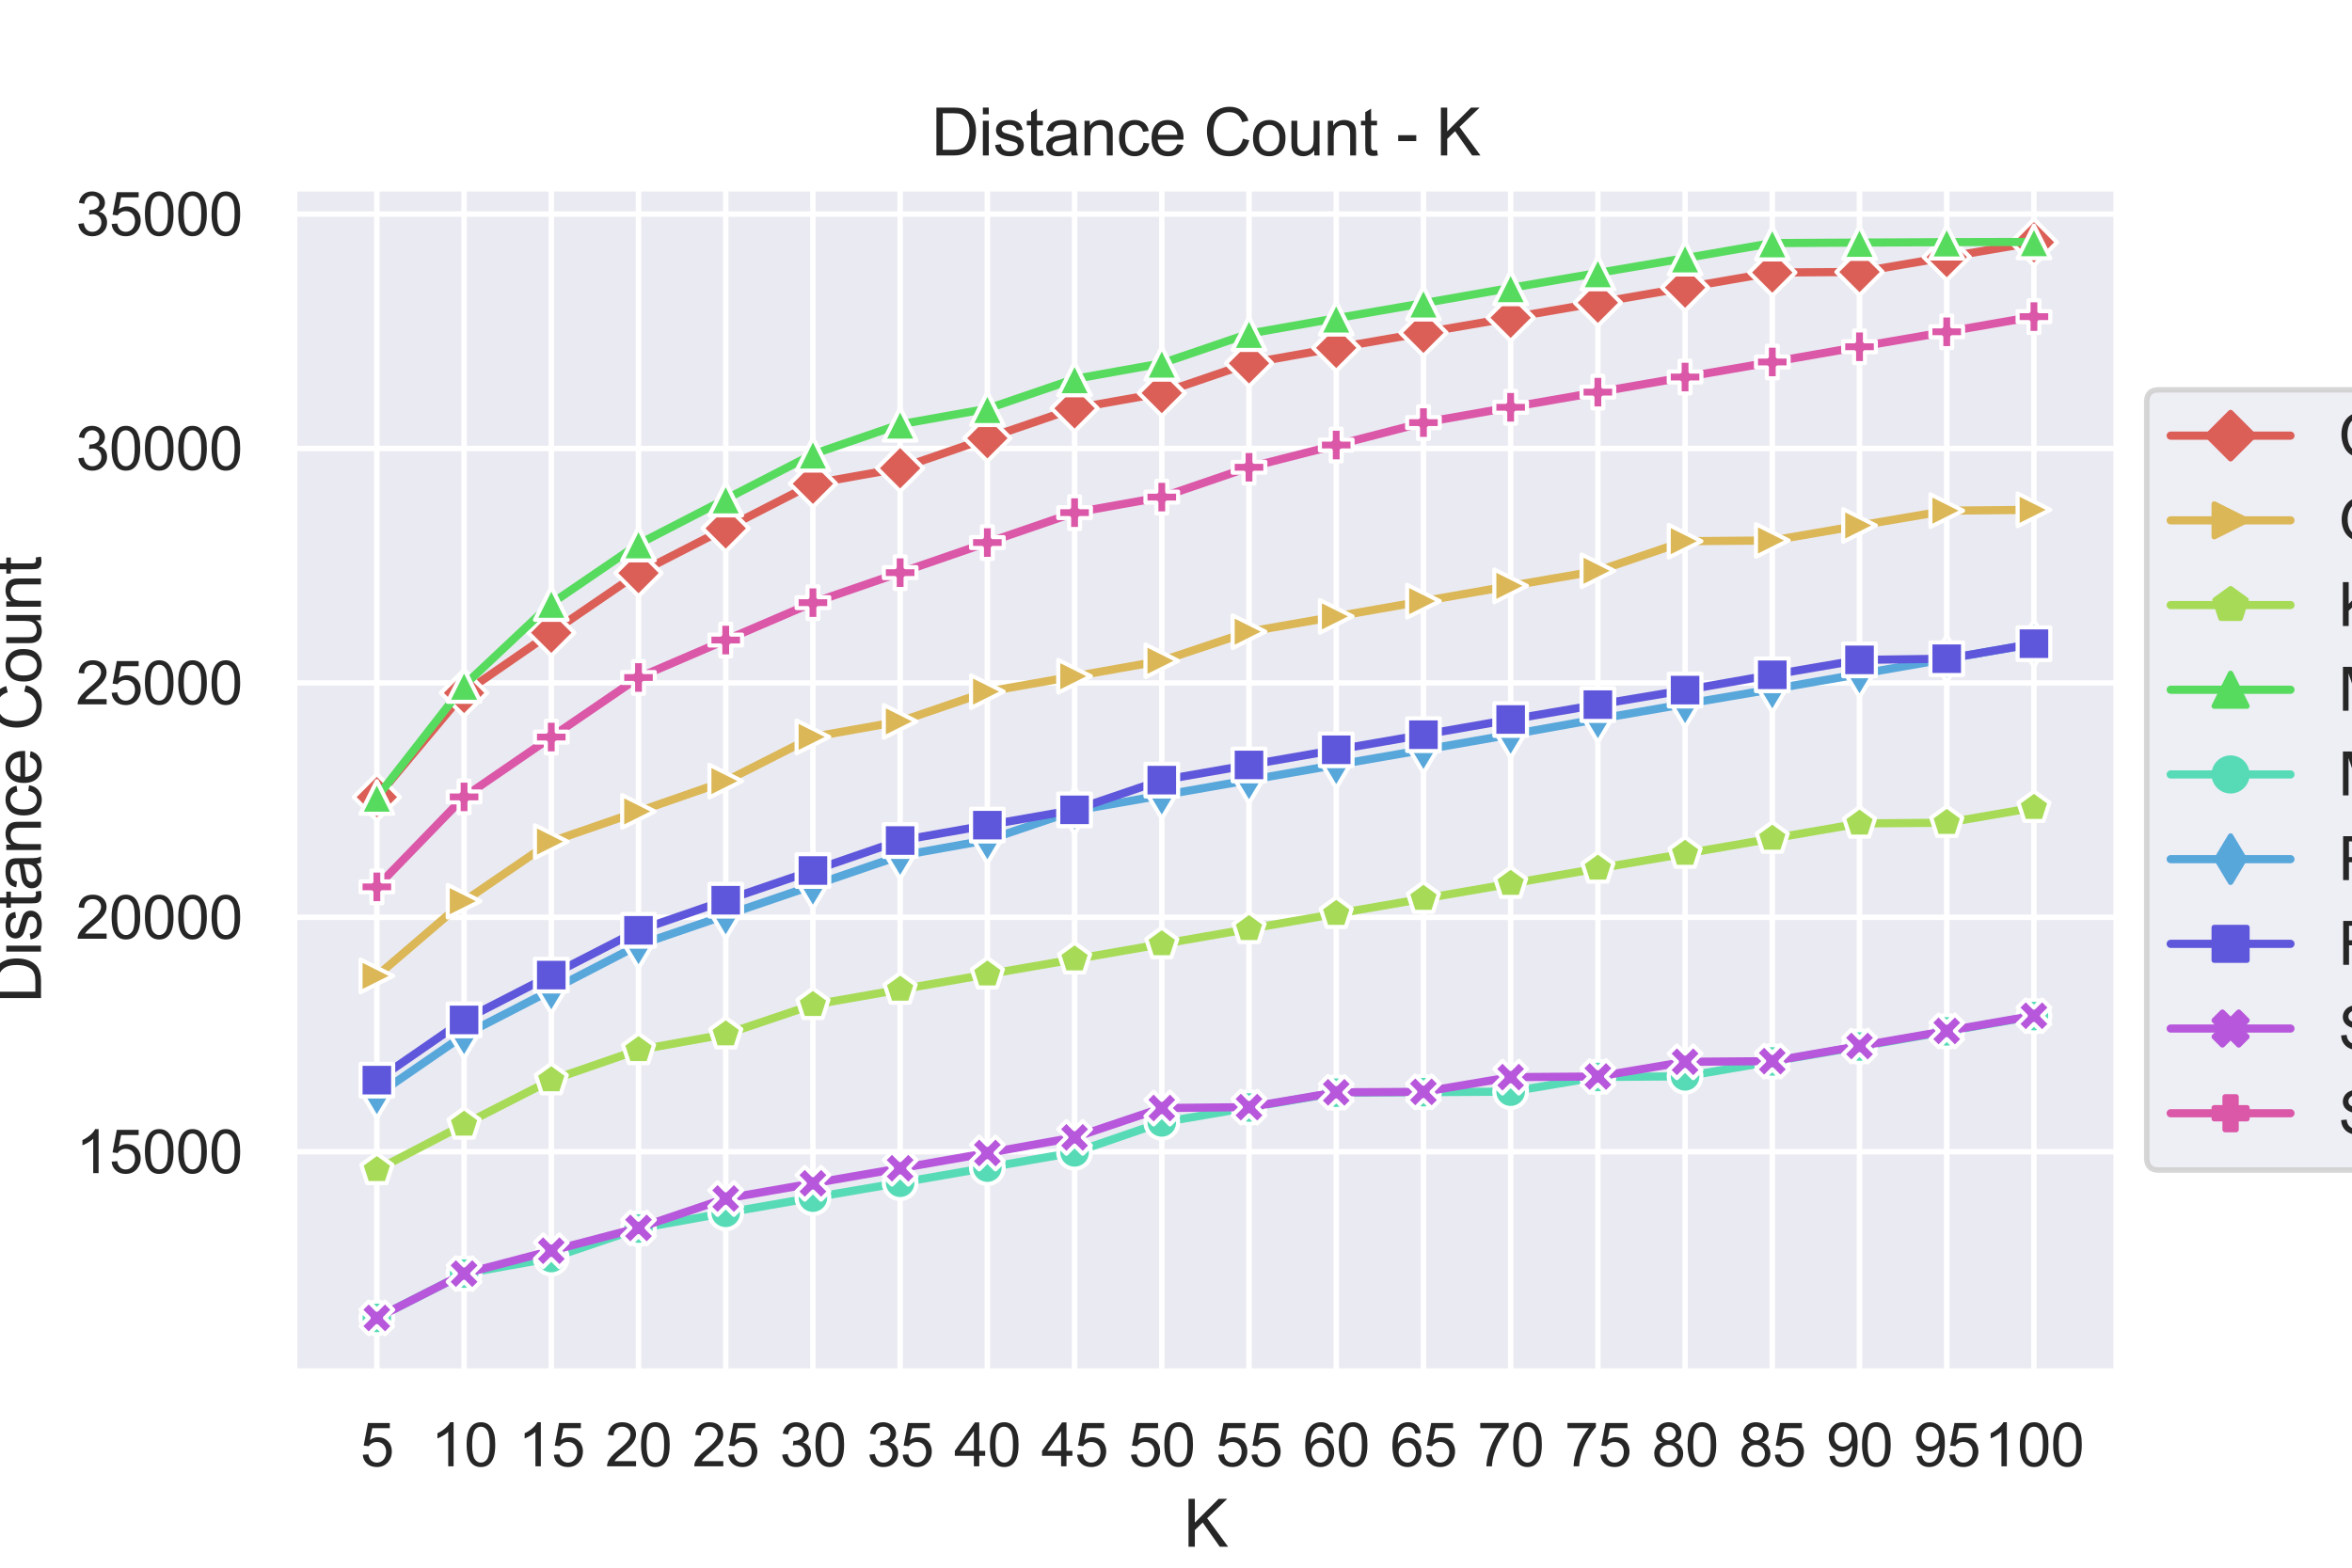 <?xml version="1.0" encoding="utf-8" standalone="no"?>
<!DOCTYPE svg PUBLIC "-//W3C//DTD SVG 1.1//EN"
  "http://www.w3.org/Graphics/SVG/1.1/DTD/svg11.dtd">
<svg xmlns:xlink="http://www.w3.org/1999/xlink" width="432pt" height="288pt" viewBox="0 0 432 288" xmlns="http://www.w3.org/2000/svg" version="1.1">
 <defs>
  <style type="text/css">*{stroke-linejoin: round; stroke-linecap: butt}</style>
 </defs>
 <g id="figure_1">
  <g id="patch_1">
   <path d="M 0 288 
L 432 288 
L 432 0 
L 0 0 
z
" style="fill: #ffffff"/>
  </g>
  <g id="axes_1">
   <g id="patch_2">
    <path d="M 54 252 
L 388.8 252 
L 388.8 34.56 
L 54 34.56 
z
" style="fill: #eaeaf2"/>
   </g>
   <g id="matplotlib.axis_1">
    <g id="xtick_1">
     <g id="line2d_1">
      <path d="M 69.218 252 
L 69.218 34.56 
" clip-path="url(#p7784aa13df)" style="fill: none; stroke: #ffffff; stroke-linecap: round"/>
     </g>
     <g id="text_1">
      <!-- 5 -->
      <g style="fill: #262626" transform="translate(66.16 269.374)scale(0.11 -0.11)">
       <defs>
        <path id="ArialMT-35" d="M 266 1200 
L 856 1250 
Q 922 819 1161 601 
Q 1400 384 1738 384 
Q 2144 384 2425 690 
Q 2706 997 2706 1503 
Q 2706 1984 2436 2262 
Q 2166 2541 1728 2541 
Q 1456 2541 1237 2417 
Q 1019 2294 894 2097 
L 366 2166 
L 809 4519 
L 3088 4519 
L 3088 3981 
L 1259 3981 
L 1013 2750 
Q 1425 3038 1878 3038 
Q 2478 3038 2890 2622 
Q 3303 2206 3303 1553 
Q 3303 931 2941 478 
Q 2500 -78 1738 -78 
Q 1113 -78 717 272 
Q 322 622 266 1200 
z
" transform="scale(0.016)"/>
       </defs>
       <use xlink:href="#ArialMT-35"/>
      </g>
     </g>
    </g>
    <g id="xtick_2">
     <g id="line2d_2">
      <path d="M 85.237 252 
L 85.237 34.56 
" clip-path="url(#p7784aa13df)" style="fill: none; stroke: #ffffff; stroke-linecap: round"/>
     </g>
     <g id="text_2">
      <!-- 10 -->
      <g style="fill: #262626" transform="translate(79.12 269.374)scale(0.11 -0.11)">
       <defs>
        <path id="ArialMT-31" d="M 2384 0 
L 1822 0 
L 1822 3584 
Q 1619 3391 1289 3197 
Q 959 3003 697 2906 
L 697 3450 
Q 1169 3672 1522 3987 
Q 1875 4303 2022 4600 
L 2384 4600 
L 2384 0 
z
" transform="scale(0.016)"/>
        <path id="ArialMT-30" d="M 266 2259 
Q 266 3072 433 3567 
Q 600 4063 929 4331 
Q 1259 4600 1759 4600 
Q 2128 4600 2406 4451 
Q 2684 4303 2865 4023 
Q 3047 3744 3150 3342 
Q 3253 2941 3253 2259 
Q 3253 1453 3087 958 
Q 2922 463 2592 192 
Q 2263 -78 1759 -78 
Q 1097 -78 719 397 
Q 266 969 266 2259 
z
M 844 2259 
Q 844 1131 1108 757 
Q 1372 384 1759 384 
Q 2147 384 2411 759 
Q 2675 1134 2675 2259 
Q 2675 3391 2411 3762 
Q 2147 4134 1753 4134 
Q 1366 4134 1134 3806 
Q 844 3388 844 2259 
z
" transform="scale(0.016)"/>
       </defs>
       <use xlink:href="#ArialMT-31"/>
       <use xlink:href="#ArialMT-30" x="55.615"/>
      </g>
     </g>
    </g>
    <g id="xtick_3">
     <g id="line2d_3">
      <path d="M 101.256 252 
L 101.256 34.56 
" clip-path="url(#p7784aa13df)" style="fill: none; stroke: #ffffff; stroke-linecap: round"/>
     </g>
     <g id="text_3">
      <!-- 15 -->
      <g style="fill: #262626" transform="translate(95.139 269.374)scale(0.11 -0.11)">
       <use xlink:href="#ArialMT-31"/>
       <use xlink:href="#ArialMT-35" x="55.615"/>
      </g>
     </g>
    </g>
    <g id="xtick_4">
     <g id="line2d_4">
      <path d="M 117.276 252 
L 117.276 34.56 
" clip-path="url(#p7784aa13df)" style="fill: none; stroke: #ffffff; stroke-linecap: round"/>
     </g>
     <g id="text_4">
      <!-- 20 -->
      <g style="fill: #262626" transform="translate(111.159 269.374)scale(0.11 -0.11)">
       <defs>
        <path id="ArialMT-32" d="M 3222 541 
L 3222 0 
L 194 0 
Q 188 203 259 391 
Q 375 700 629 1000 
Q 884 1300 1366 1694 
Q 2113 2306 2375 2664 
Q 2638 3022 2638 3341 
Q 2638 3675 2398 3904 
Q 2159 4134 1775 4134 
Q 1369 4134 1125 3890 
Q 881 3647 878 3216 
L 300 3275 
Q 359 3922 746 4261 
Q 1134 4600 1788 4600 
Q 2447 4600 2831 4234 
Q 3216 3869 3216 3328 
Q 3216 3053 3103 2787 
Q 2991 2522 2730 2228 
Q 2469 1934 1863 1422 
Q 1356 997 1212 845 
Q 1069 694 975 541 
L 3222 541 
z
" transform="scale(0.016)"/>
       </defs>
       <use xlink:href="#ArialMT-32"/>
       <use xlink:href="#ArialMT-30" x="55.615"/>
      </g>
     </g>
    </g>
    <g id="xtick_5">
     <g id="line2d_5">
      <path d="M 133.295 252 
L 133.295 34.56 
" clip-path="url(#p7784aa13df)" style="fill: none; stroke: #ffffff; stroke-linecap: round"/>
     </g>
     <g id="text_5">
      <!-- 25 -->
      <g style="fill: #262626" transform="translate(127.178 269.374)scale(0.11 -0.11)">
       <use xlink:href="#ArialMT-32"/>
       <use xlink:href="#ArialMT-35" x="55.615"/>
      </g>
     </g>
    </g>
    <g id="xtick_6">
     <g id="line2d_6">
      <path d="M 149.314 252 
L 149.314 34.56 
" clip-path="url(#p7784aa13df)" style="fill: none; stroke: #ffffff; stroke-linecap: round"/>
     </g>
     <g id="text_6">
      <!-- 30 -->
      <g style="fill: #262626" transform="translate(143.197 269.374)scale(0.11 -0.11)">
       <defs>
        <path id="ArialMT-33" d="M 269 1209 
L 831 1284 
Q 928 806 1161 595 
Q 1394 384 1728 384 
Q 2125 384 2398 659 
Q 2672 934 2672 1341 
Q 2672 1728 2419 1979 
Q 2166 2231 1775 2231 
Q 1616 2231 1378 2169 
L 1441 2663 
Q 1497 2656 1531 2656 
Q 1891 2656 2178 2843 
Q 2466 3031 2466 3422 
Q 2466 3731 2256 3934 
Q 2047 4138 1716 4138 
Q 1388 4138 1169 3931 
Q 950 3725 888 3313 
L 325 3413 
Q 428 3978 793 4289 
Q 1159 4600 1703 4600 
Q 2078 4600 2393 4439 
Q 2709 4278 2876 4000 
Q 3044 3722 3044 3409 
Q 3044 3113 2884 2869 
Q 2725 2625 2413 2481 
Q 2819 2388 3044 2092 
Q 3269 1797 3269 1353 
Q 3269 753 2831 336 
Q 2394 -81 1725 -81 
Q 1122 -81 723 278 
Q 325 638 269 1209 
z
" transform="scale(0.016)"/>
       </defs>
       <use xlink:href="#ArialMT-33"/>
       <use xlink:href="#ArialMT-30" x="55.615"/>
      </g>
     </g>
    </g>
    <g id="xtick_7">
     <g id="line2d_7">
      <path d="M 165.333 252 
L 165.333 34.56 
" clip-path="url(#p7784aa13df)" style="fill: none; stroke: #ffffff; stroke-linecap: round"/>
     </g>
     <g id="text_7">
      <!-- 35 -->
      <g style="fill: #262626" transform="translate(159.216 269.374)scale(0.11 -0.11)">
       <use xlink:href="#ArialMT-33"/>
       <use xlink:href="#ArialMT-35" x="55.615"/>
      </g>
     </g>
    </g>
    <g id="xtick_8">
     <g id="line2d_8">
      <path d="M 181.352 252 
L 181.352 34.56 
" clip-path="url(#p7784aa13df)" style="fill: none; stroke: #ffffff; stroke-linecap: round"/>
     </g>
     <g id="text_8">
      <!-- 40 -->
      <g style="fill: #262626" transform="translate(175.235 269.374)scale(0.11 -0.11)">
       <defs>
        <path id="ArialMT-34" d="M 2069 0 
L 2069 1097 
L 81 1097 
L 81 1613 
L 2172 4581 
L 2631 4581 
L 2631 1613 
L 3250 1613 
L 3250 1097 
L 2631 1097 
L 2631 0 
L 2069 0 
z
M 2069 1613 
L 2069 3678 
L 634 1613 
L 2069 1613 
z
" transform="scale(0.016)"/>
       </defs>
       <use xlink:href="#ArialMT-34"/>
       <use xlink:href="#ArialMT-30" x="55.615"/>
      </g>
     </g>
    </g>
    <g id="xtick_9">
     <g id="line2d_9">
      <path d="M 197.371 252 
L 197.371 34.56 
" clip-path="url(#p7784aa13df)" style="fill: none; stroke: #ffffff; stroke-linecap: round"/>
     </g>
     <g id="text_9">
      <!-- 45 -->
      <g style="fill: #262626" transform="translate(191.254 269.374)scale(0.11 -0.11)">
       <use xlink:href="#ArialMT-34"/>
       <use xlink:href="#ArialMT-35" x="55.615"/>
      </g>
     </g>
    </g>
    <g id="xtick_10">
     <g id="line2d_10">
      <path d="M 213.39 252 
L 213.39 34.56 
" clip-path="url(#p7784aa13df)" style="fill: none; stroke: #ffffff; stroke-linecap: round"/>
     </g>
     <g id="text_10">
      <!-- 50 -->
      <g style="fill: #262626" transform="translate(207.273 269.374)scale(0.11 -0.11)">
       <use xlink:href="#ArialMT-35"/>
       <use xlink:href="#ArialMT-30" x="55.615"/>
      </g>
     </g>
    </g>
    <g id="xtick_11">
     <g id="line2d_11">
      <path d="M 229.41 252 
L 229.41 34.56 
" clip-path="url(#p7784aa13df)" style="fill: none; stroke: #ffffff; stroke-linecap: round"/>
     </g>
     <g id="text_11">
      <!-- 55 -->
      <g style="fill: #262626" transform="translate(223.293 269.374)scale(0.11 -0.11)">
       <use xlink:href="#ArialMT-35"/>
       <use xlink:href="#ArialMT-35" x="55.615"/>
      </g>
     </g>
    </g>
    <g id="xtick_12">
     <g id="line2d_12">
      <path d="M 245.429 252 
L 245.429 34.56 
" clip-path="url(#p7784aa13df)" style="fill: none; stroke: #ffffff; stroke-linecap: round"/>
     </g>
     <g id="text_12">
      <!-- 60 -->
      <g style="fill: #262626" transform="translate(239.312 269.374)scale(0.11 -0.11)">
       <defs>
        <path id="ArialMT-36" d="M 3184 3459 
L 2625 3416 
Q 2550 3747 2413 3897 
Q 2184 4138 1850 4138 
Q 1581 4138 1378 3988 
Q 1113 3794 959 3422 
Q 806 3050 800 2363 
Q 1003 2672 1297 2822 
Q 1591 2972 1913 2972 
Q 2475 2972 2870 2558 
Q 3266 2144 3266 1488 
Q 3266 1056 3080 686 
Q 2894 316 2569 119 
Q 2244 -78 1831 -78 
Q 1128 -78 684 439 
Q 241 956 241 2144 
Q 241 3472 731 4075 
Q 1159 4600 1884 4600 
Q 2425 4600 2770 4297 
Q 3116 3994 3184 3459 
z
M 888 1484 
Q 888 1194 1011 928 
Q 1134 663 1356 523 
Q 1578 384 1822 384 
Q 2178 384 2434 671 
Q 2691 959 2691 1453 
Q 2691 1928 2437 2201 
Q 2184 2475 1800 2475 
Q 1419 2475 1153 2201 
Q 888 1928 888 1484 
z
" transform="scale(0.016)"/>
       </defs>
       <use xlink:href="#ArialMT-36"/>
       <use xlink:href="#ArialMT-30" x="55.615"/>
      </g>
     </g>
    </g>
    <g id="xtick_13">
     <g id="line2d_13">
      <path d="M 261.448 252 
L 261.448 34.56 
" clip-path="url(#p7784aa13df)" style="fill: none; stroke: #ffffff; stroke-linecap: round"/>
     </g>
     <g id="text_13">
      <!-- 65 -->
      <g style="fill: #262626" transform="translate(255.331 269.374)scale(0.11 -0.11)">
       <use xlink:href="#ArialMT-36"/>
       <use xlink:href="#ArialMT-35" x="55.615"/>
      </g>
     </g>
    </g>
    <g id="xtick_14">
     <g id="line2d_14">
      <path d="M 277.467 252 
L 277.467 34.56 
" clip-path="url(#p7784aa13df)" style="fill: none; stroke: #ffffff; stroke-linecap: round"/>
     </g>
     <g id="text_14">
      <!-- 70 -->
      <g style="fill: #262626" transform="translate(271.35 269.374)scale(0.11 -0.11)">
       <defs>
        <path id="ArialMT-37" d="M 303 3981 
L 303 4522 
L 3269 4522 
L 3269 4084 
Q 2831 3619 2401 2847 
Q 1972 2075 1738 1259 
Q 1569 684 1522 0 
L 944 0 
Q 953 541 1156 1306 
Q 1359 2072 1739 2783 
Q 2119 3494 2547 3981 
L 303 3981 
z
" transform="scale(0.016)"/>
       </defs>
       <use xlink:href="#ArialMT-37"/>
       <use xlink:href="#ArialMT-30" x="55.615"/>
      </g>
     </g>
    </g>
    <g id="xtick_15">
     <g id="line2d_15">
      <path d="M 293.486 252 
L 293.486 34.56 
" clip-path="url(#p7784aa13df)" style="fill: none; stroke: #ffffff; stroke-linecap: round"/>
     </g>
     <g id="text_15">
      <!-- 75 -->
      <g style="fill: #262626" transform="translate(287.369 269.374)scale(0.11 -0.11)">
       <use xlink:href="#ArialMT-37"/>
       <use xlink:href="#ArialMT-35" x="55.615"/>
      </g>
     </g>
    </g>
    <g id="xtick_16">
     <g id="line2d_16">
      <path d="M 309.505 252 
L 309.505 34.56 
" clip-path="url(#p7784aa13df)" style="fill: none; stroke: #ffffff; stroke-linecap: round"/>
     </g>
     <g id="text_16">
      <!-- 80 -->
      <g style="fill: #262626" transform="translate(303.388 269.374)scale(0.11 -0.11)">
       <defs>
        <path id="ArialMT-38" d="M 1131 2484 
Q 781 2613 612 2850 
Q 444 3088 444 3419 
Q 444 3919 803 4259 
Q 1163 4600 1759 4600 
Q 2359 4600 2725 4251 
Q 3091 3903 3091 3403 
Q 3091 3084 2923 2848 
Q 2756 2613 2416 2484 
Q 2838 2347 3058 2040 
Q 3278 1734 3278 1309 
Q 3278 722 2862 322 
Q 2447 -78 1769 -78 
Q 1091 -78 675 323 
Q 259 725 259 1325 
Q 259 1772 486 2073 
Q 713 2375 1131 2484 
z
M 1019 3438 
Q 1019 3113 1228 2906 
Q 1438 2700 1772 2700 
Q 2097 2700 2305 2904 
Q 2513 3109 2513 3406 
Q 2513 3716 2298 3927 
Q 2084 4138 1766 4138 
Q 1444 4138 1231 3931 
Q 1019 3725 1019 3438 
z
M 838 1322 
Q 838 1081 952 856 
Q 1066 631 1291 507 
Q 1516 384 1775 384 
Q 2178 384 2440 643 
Q 2703 903 2703 1303 
Q 2703 1709 2433 1975 
Q 2163 2241 1756 2241 
Q 1359 2241 1098 1978 
Q 838 1716 838 1322 
z
" transform="scale(0.016)"/>
       </defs>
       <use xlink:href="#ArialMT-38"/>
       <use xlink:href="#ArialMT-30" x="55.615"/>
      </g>
     </g>
    </g>
    <g id="xtick_17">
     <g id="line2d_17">
      <path d="M 325.524 252 
L 325.524 34.56 
" clip-path="url(#p7784aa13df)" style="fill: none; stroke: #ffffff; stroke-linecap: round"/>
     </g>
     <g id="text_17">
      <!-- 85 -->
      <g style="fill: #262626" transform="translate(319.407 269.374)scale(0.11 -0.11)">
       <use xlink:href="#ArialMT-38"/>
       <use xlink:href="#ArialMT-35" x="55.615"/>
      </g>
     </g>
    </g>
    <g id="xtick_18">
     <g id="line2d_18">
      <path d="M 341.544 252 
L 341.544 34.56 
" clip-path="url(#p7784aa13df)" style="fill: none; stroke: #ffffff; stroke-linecap: round"/>
     </g>
     <g id="text_18">
      <!-- 90 -->
      <g style="fill: #262626" transform="translate(335.427 269.374)scale(0.11 -0.11)">
       <defs>
        <path id="ArialMT-39" d="M 350 1059 
L 891 1109 
Q 959 728 1153 556 
Q 1347 384 1650 384 
Q 1909 384 2104 503 
Q 2300 622 2425 820 
Q 2550 1019 2634 1356 
Q 2719 1694 2719 2044 
Q 2719 2081 2716 2156 
Q 2547 1888 2255 1720 
Q 1963 1553 1622 1553 
Q 1053 1553 659 1965 
Q 266 2378 266 3053 
Q 266 3750 677 4175 
Q 1088 4600 1706 4600 
Q 2153 4600 2523 4359 
Q 2894 4119 3086 3673 
Q 3278 3228 3278 2384 
Q 3278 1506 3087 986 
Q 2897 466 2520 194 
Q 2144 -78 1638 -78 
Q 1100 -78 759 220 
Q 419 519 350 1059 
z
M 2653 3081 
Q 2653 3566 2395 3850 
Q 2138 4134 1775 4134 
Q 1400 4134 1122 3828 
Q 844 3522 844 3034 
Q 844 2597 1108 2323 
Q 1372 2050 1759 2050 
Q 2150 2050 2401 2323 
Q 2653 2597 2653 3081 
z
" transform="scale(0.016)"/>
       </defs>
       <use xlink:href="#ArialMT-39"/>
       <use xlink:href="#ArialMT-30" x="55.615"/>
      </g>
     </g>
    </g>
    <g id="xtick_19">
     <g id="line2d_19">
      <path d="M 357.563 252 
L 357.563 34.56 
" clip-path="url(#p7784aa13df)" style="fill: none; stroke: #ffffff; stroke-linecap: round"/>
     </g>
     <g id="text_19">
      <!-- 95 -->
      <g style="fill: #262626" transform="translate(351.446 269.374)scale(0.11 -0.11)">
       <use xlink:href="#ArialMT-39"/>
       <use xlink:href="#ArialMT-35" x="55.615"/>
      </g>
     </g>
    </g>
    <g id="xtick_20">
     <g id="line2d_20">
      <path d="M 373.582 252 
L 373.582 34.56 
" clip-path="url(#p7784aa13df)" style="fill: none; stroke: #ffffff; stroke-linecap: round"/>
     </g>
     <g id="text_20">
      <!-- 100 -->
      <g style="fill: #262626" transform="translate(364.406 269.374)scale(0.11 -0.11)">
       <use xlink:href="#ArialMT-31"/>
       <use xlink:href="#ArialMT-30" x="55.615"/>
       <use xlink:href="#ArialMT-30" x="111.23"/>
      </g>
     </g>
    </g>
    <g id="text_21">
     <!-- K -->
     <g style="fill: #262626" transform="translate(217.398 284.149)scale(0.12 -0.12)">
      <defs>
       <path id="ArialMT-4b" d="M 469 0 
L 469 4581 
L 1075 4581 
L 1075 2309 
L 3350 4581 
L 4172 4581 
L 2250 2725 
L 4256 0 
L 3456 0 
L 1825 2319 
L 1075 1588 
L 1075 0 
L 469 0 
z
" transform="scale(0.016)"/>
      </defs>
      <use xlink:href="#ArialMT-4b"/>
     </g>
    </g>
   </g>
   <g id="matplotlib.axis_2">
    <g id="ytick_1">
     <g id="line2d_21">
      <path d="M 54 211.584 
L 388.8 211.584 
" clip-path="url(#p7784aa13df)" style="fill: none; stroke: #ffffff; stroke-linecap: round"/>
     </g>
     <g id="text_22">
      <!-- 15000 -->
      <g style="fill: #262626" transform="translate(13.915 215.521)scale(0.11 -0.11)">
       <use xlink:href="#ArialMT-31"/>
       <use xlink:href="#ArialMT-35" x="55.615"/>
       <use xlink:href="#ArialMT-30" x="111.23"/>
       <use xlink:href="#ArialMT-30" x="166.846"/>
       <use xlink:href="#ArialMT-30" x="222.461"/>
      </g>
     </g>
    </g>
    <g id="ytick_2">
     <g id="line2d_22">
      <path d="M 54 168.52 
L 388.8 168.52 
" clip-path="url(#p7784aa13df)" style="fill: none; stroke: #ffffff; stroke-linecap: round"/>
     </g>
     <g id="text_23">
      <!-- 20000 -->
      <g style="fill: #262626" transform="translate(13.915 172.457)scale(0.11 -0.11)">
       <use xlink:href="#ArialMT-32"/>
       <use xlink:href="#ArialMT-30" x="55.615"/>
       <use xlink:href="#ArialMT-30" x="111.23"/>
       <use xlink:href="#ArialMT-30" x="166.846"/>
       <use xlink:href="#ArialMT-30" x="222.461"/>
      </g>
     </g>
    </g>
    <g id="ytick_3">
     <g id="line2d_23">
      <path d="M 54 125.456 
L 388.8 125.456 
" clip-path="url(#p7784aa13df)" style="fill: none; stroke: #ffffff; stroke-linecap: round"/>
     </g>
     <g id="text_24">
      <!-- 25000 -->
      <g style="fill: #262626" transform="translate(13.915 129.393)scale(0.11 -0.11)">
       <use xlink:href="#ArialMT-32"/>
       <use xlink:href="#ArialMT-35" x="55.615"/>
       <use xlink:href="#ArialMT-30" x="111.23"/>
       <use xlink:href="#ArialMT-30" x="166.846"/>
       <use xlink:href="#ArialMT-30" x="222.461"/>
      </g>
     </g>
    </g>
    <g id="ytick_4">
     <g id="line2d_24">
      <path d="M 54 82.392 
L 388.8 82.392 
" clip-path="url(#p7784aa13df)" style="fill: none; stroke: #ffffff; stroke-linecap: round"/>
     </g>
     <g id="text_25">
      <!-- 30000 -->
      <g style="fill: #262626" transform="translate(13.915 86.328)scale(0.11 -0.11)">
       <use xlink:href="#ArialMT-33"/>
       <use xlink:href="#ArialMT-30" x="55.615"/>
       <use xlink:href="#ArialMT-30" x="111.23"/>
       <use xlink:href="#ArialMT-30" x="166.846"/>
       <use xlink:href="#ArialMT-30" x="222.461"/>
      </g>
     </g>
    </g>
    <g id="ytick_5">
     <g id="line2d_25">
      <path d="M 54 39.328 
L 388.8 39.328 
" clip-path="url(#p7784aa13df)" style="fill: none; stroke: #ffffff; stroke-linecap: round"/>
     </g>
     <g id="text_26">
      <!-- 35000 -->
      <g style="fill: #262626" transform="translate(13.915 43.264)scale(0.11 -0.11)">
       <use xlink:href="#ArialMT-33"/>
       <use xlink:href="#ArialMT-35" x="55.615"/>
       <use xlink:href="#ArialMT-30" x="111.23"/>
       <use xlink:href="#ArialMT-30" x="166.846"/>
       <use xlink:href="#ArialMT-30" x="222.461"/>
      </g>
     </g>
    </g>
    <g id="text_27">
     <!-- Distance Count -->
     <g style="fill: #262626" transform="translate(7.53 184.299)rotate(-90)scale(0.12 -0.12)">
      <defs>
       <path id="ArialMT-44" d="M 494 0 
L 494 4581 
L 2072 4581 
Q 2606 4581 2888 4516 
Q 3281 4425 3559 4188 
Q 3922 3881 4101 3404 
Q 4281 2928 4281 2316 
Q 4281 1794 4159 1391 
Q 4038 988 3847 723 
Q 3656 459 3429 307 
Q 3203 156 2883 78 
Q 2563 0 2147 0 
L 494 0 
z
M 1100 541 
L 2078 541 
Q 2531 541 2789 625 
Q 3047 709 3200 863 
Q 3416 1078 3536 1442 
Q 3656 1806 3656 2325 
Q 3656 3044 3420 3430 
Q 3184 3816 2847 3947 
Q 2603 4041 2063 4041 
L 1100 4041 
L 1100 541 
z
" transform="scale(0.016)"/>
       <path id="ArialMT-69" d="M 425 3934 
L 425 4581 
L 988 4581 
L 988 3934 
L 425 3934 
z
M 425 0 
L 425 3319 
L 988 3319 
L 988 0 
L 425 0 
z
" transform="scale(0.016)"/>
       <path id="ArialMT-73" d="M 197 991 
L 753 1078 
Q 800 744 1014 566 
Q 1228 388 1613 388 
Q 2000 388 2187 545 
Q 2375 703 2375 916 
Q 2375 1106 2209 1216 
Q 2094 1291 1634 1406 
Q 1016 1563 777 1677 
Q 538 1791 414 1992 
Q 291 2194 291 2438 
Q 291 2659 392 2848 
Q 494 3038 669 3163 
Q 800 3259 1026 3326 
Q 1253 3394 1513 3394 
Q 1903 3394 2198 3281 
Q 2494 3169 2634 2976 
Q 2775 2784 2828 2463 
L 2278 2388 
Q 2241 2644 2061 2787 
Q 1881 2931 1553 2931 
Q 1166 2931 1000 2803 
Q 834 2675 834 2503 
Q 834 2394 903 2306 
Q 972 2216 1119 2156 
Q 1203 2125 1616 2013 
Q 2213 1853 2448 1751 
Q 2684 1650 2818 1456 
Q 2953 1263 2953 975 
Q 2953 694 2789 445 
Q 2625 197 2315 61 
Q 2006 -75 1616 -75 
Q 969 -75 630 194 
Q 291 463 197 991 
z
" transform="scale(0.016)"/>
       <path id="ArialMT-74" d="M 1650 503 
L 1731 6 
Q 1494 -44 1306 -44 
Q 1000 -44 831 53 
Q 663 150 594 308 
Q 525 466 525 972 
L 525 2881 
L 113 2881 
L 113 3319 
L 525 3319 
L 525 4141 
L 1084 4478 
L 1084 3319 
L 1650 3319 
L 1650 2881 
L 1084 2881 
L 1084 941 
Q 1084 700 1114 631 
Q 1144 563 1211 522 
Q 1278 481 1403 481 
Q 1497 481 1650 503 
z
" transform="scale(0.016)"/>
       <path id="ArialMT-61" d="M 2588 409 
Q 2275 144 1986 34 
Q 1697 -75 1366 -75 
Q 819 -75 525 192 
Q 231 459 231 875 
Q 231 1119 342 1320 
Q 453 1522 633 1644 
Q 813 1766 1038 1828 
Q 1203 1872 1538 1913 
Q 2219 1994 2541 2106 
Q 2544 2222 2544 2253 
Q 2544 2597 2384 2738 
Q 2169 2928 1744 2928 
Q 1347 2928 1158 2789 
Q 969 2650 878 2297 
L 328 2372 
Q 403 2725 575 2942 
Q 747 3159 1072 3276 
Q 1397 3394 1825 3394 
Q 2250 3394 2515 3294 
Q 2781 3194 2906 3042 
Q 3031 2891 3081 2659 
Q 3109 2516 3109 2141 
L 3109 1391 
Q 3109 606 3145 398 
Q 3181 191 3288 0 
L 2700 0 
Q 2613 175 2588 409 
z
M 2541 1666 
Q 2234 1541 1622 1453 
Q 1275 1403 1131 1340 
Q 988 1278 909 1158 
Q 831 1038 831 891 
Q 831 666 1001 516 
Q 1172 366 1500 366 
Q 1825 366 2078 508 
Q 2331 650 2450 897 
Q 2541 1088 2541 1459 
L 2541 1666 
z
" transform="scale(0.016)"/>
       <path id="ArialMT-6e" d="M 422 0 
L 422 3319 
L 928 3319 
L 928 2847 
Q 1294 3394 1984 3394 
Q 2284 3394 2536 3286 
Q 2788 3178 2913 3003 
Q 3038 2828 3088 2588 
Q 3119 2431 3119 2041 
L 3119 0 
L 2556 0 
L 2556 2019 
Q 2556 2363 2490 2533 
Q 2425 2703 2258 2804 
Q 2091 2906 1866 2906 
Q 1506 2906 1245 2678 
Q 984 2450 984 1813 
L 984 0 
L 422 0 
z
" transform="scale(0.016)"/>
       <path id="ArialMT-63" d="M 2588 1216 
L 3141 1144 
Q 3050 572 2676 248 
Q 2303 -75 1759 -75 
Q 1078 -75 664 370 
Q 250 816 250 1647 
Q 250 2184 428 2587 
Q 606 2991 970 3192 
Q 1334 3394 1763 3394 
Q 2303 3394 2647 3120 
Q 2991 2847 3088 2344 
L 2541 2259 
Q 2463 2594 2264 2762 
Q 2066 2931 1784 2931 
Q 1359 2931 1093 2626 
Q 828 2322 828 1663 
Q 828 994 1084 691 
Q 1341 388 1753 388 
Q 2084 388 2306 591 
Q 2528 794 2588 1216 
z
" transform="scale(0.016)"/>
       <path id="ArialMT-65" d="M 2694 1069 
L 3275 997 
Q 3138 488 2766 206 
Q 2394 -75 1816 -75 
Q 1088 -75 661 373 
Q 234 822 234 1631 
Q 234 2469 665 2931 
Q 1097 3394 1784 3394 
Q 2450 3394 2872 2941 
Q 3294 2488 3294 1666 
Q 3294 1616 3291 1516 
L 816 1516 
Q 847 969 1125 678 
Q 1403 388 1819 388 
Q 2128 388 2347 550 
Q 2566 713 2694 1069 
z
M 847 1978 
L 2700 1978 
Q 2663 2397 2488 2606 
Q 2219 2931 1791 2931 
Q 1403 2931 1139 2672 
Q 875 2413 847 1978 
z
" transform="scale(0.016)"/>
       <path id="ArialMT-20" transform="scale(0.016)"/>
       <path id="ArialMT-43" d="M 3763 1606 
L 4369 1453 
Q 4178 706 3683 314 
Q 3188 -78 2472 -78 
Q 1731 -78 1267 223 
Q 803 525 561 1097 
Q 319 1669 319 2325 
Q 319 3041 592 3573 
Q 866 4106 1370 4382 
Q 1875 4659 2481 4659 
Q 3169 4659 3637 4309 
Q 4106 3959 4291 3325 
L 3694 3184 
Q 3534 3684 3231 3912 
Q 2928 4141 2469 4141 
Q 1941 4141 1586 3887 
Q 1231 3634 1087 3207 
Q 944 2781 944 2328 
Q 944 1744 1114 1308 
Q 1284 872 1643 656 
Q 2003 441 2422 441 
Q 2931 441 3284 734 
Q 3638 1028 3763 1606 
z
" transform="scale(0.016)"/>
       <path id="ArialMT-6f" d="M 213 1659 
Q 213 2581 725 3025 
Q 1153 3394 1769 3394 
Q 2453 3394 2887 2945 
Q 3322 2497 3322 1706 
Q 3322 1066 3130 698 
Q 2938 331 2570 128 
Q 2203 -75 1769 -75 
Q 1072 -75 642 372 
Q 213 819 213 1659 
z
M 791 1659 
Q 791 1022 1069 705 
Q 1347 388 1769 388 
Q 2188 388 2466 706 
Q 2744 1025 2744 1678 
Q 2744 2294 2464 2611 
Q 2184 2928 1769 2928 
Q 1347 2928 1069 2612 
Q 791 2297 791 1659 
z
" transform="scale(0.016)"/>
       <path id="ArialMT-75" d="M 2597 0 
L 2597 488 
Q 2209 -75 1544 -75 
Q 1250 -75 995 37 
Q 741 150 617 320 
Q 494 491 444 738 
Q 409 903 409 1263 
L 409 3319 
L 972 3319 
L 972 1478 
Q 972 1038 1006 884 
Q 1059 663 1231 536 
Q 1403 409 1656 409 
Q 1909 409 2131 539 
Q 2353 669 2445 892 
Q 2538 1116 2538 1541 
L 2538 3319 
L 3100 3319 
L 3100 0 
L 2597 0 
z
" transform="scale(0.016)"/>
      </defs>
      <use xlink:href="#ArialMT-44"/>
      <use xlink:href="#ArialMT-69" x="72.217"/>
      <use xlink:href="#ArialMT-73" x="94.434"/>
      <use xlink:href="#ArialMT-74" x="144.434"/>
      <use xlink:href="#ArialMT-61" x="172.217"/>
      <use xlink:href="#ArialMT-6e" x="227.832"/>
      <use xlink:href="#ArialMT-63" x="283.447"/>
      <use xlink:href="#ArialMT-65" x="333.447"/>
      <use xlink:href="#ArialMT-20" x="389.062"/>
      <use xlink:href="#ArialMT-43" x="416.846"/>
      <use xlink:href="#ArialMT-6f" x="489.062"/>
      <use xlink:href="#ArialMT-75" x="544.678"/>
      <use xlink:href="#ArialMT-6e" x="600.293"/>
      <use xlink:href="#ArialMT-74" x="655.908"/>
     </g>
    </g>
   </g>
   <g id="line2d_26">
    <path d="M 69.218 146.445 
L 85.237 127.29 
L 101.256 116.231 
L 117.276 105.272 
L 133.295 97.068 
L 149.314 88.86 
L 165.333 86.018 
L 181.352 80.501 
L 197.371 75.019 
L 213.39 72.194 
L 229.41 66.738 
L 245.429 63.9 
L 261.448 61.127 
L 277.467 58.371 
L 293.486 55.606 
L 309.505 52.833 
L 325.524 50.063 
L 341.544 49.964 
L 357.563 47.221 
L 373.582 44.513 
" clip-path="url(#p7784aa13df)" style="fill: none; stroke: #db5f57; stroke-width: 1.5; stroke-linecap: round"/>
    <defs>
     <path id="m0f1943f696" d="M -0 4.243 
L 4.243 0 
L 0 -4.243 
L -4.243 -0 
z
" style="stroke: #ffffff; stroke-width: 0.75; stroke-linejoin: miter"/>
    </defs>
    <g clip-path="url(#p7784aa13df)">
     <use xlink:href="#m0f1943f696" x="69.218" y="146.445" style="fill: #db5f57; stroke: #ffffff; stroke-width: 0.75; stroke-linejoin: miter"/>
     <use xlink:href="#m0f1943f696" x="85.237" y="127.29" style="fill: #db5f57; stroke: #ffffff; stroke-width: 0.75; stroke-linejoin: miter"/>
     <use xlink:href="#m0f1943f696" x="101.256" y="116.231" style="fill: #db5f57; stroke: #ffffff; stroke-width: 0.75; stroke-linejoin: miter"/>
     <use xlink:href="#m0f1943f696" x="117.276" y="105.272" style="fill: #db5f57; stroke: #ffffff; stroke-width: 0.75; stroke-linejoin: miter"/>
     <use xlink:href="#m0f1943f696" x="133.295" y="97.068" style="fill: #db5f57; stroke: #ffffff; stroke-width: 0.75; stroke-linejoin: miter"/>
     <use xlink:href="#m0f1943f696" x="149.314" y="88.86" style="fill: #db5f57; stroke: #ffffff; stroke-width: 0.75; stroke-linejoin: miter"/>
     <use xlink:href="#m0f1943f696" x="165.333" y="86.018" style="fill: #db5f57; stroke: #ffffff; stroke-width: 0.75; stroke-linejoin: miter"/>
     <use xlink:href="#m0f1943f696" x="181.352" y="80.501" style="fill: #db5f57; stroke: #ffffff; stroke-width: 0.75; stroke-linejoin: miter"/>
     <use xlink:href="#m0f1943f696" x="197.371" y="75.019" style="fill: #db5f57; stroke: #ffffff; stroke-width: 0.75; stroke-linejoin: miter"/>
     <use xlink:href="#m0f1943f696" x="213.39" y="72.194" style="fill: #db5f57; stroke: #ffffff; stroke-width: 0.75; stroke-linejoin: miter"/>
     <use xlink:href="#m0f1943f696" x="229.41" y="66.738" style="fill: #db5f57; stroke: #ffffff; stroke-width: 0.75; stroke-linejoin: miter"/>
     <use xlink:href="#m0f1943f696" x="245.429" y="63.9" style="fill: #db5f57; stroke: #ffffff; stroke-width: 0.75; stroke-linejoin: miter"/>
     <use xlink:href="#m0f1943f696" x="261.448" y="61.127" style="fill: #db5f57; stroke: #ffffff; stroke-width: 0.75; stroke-linejoin: miter"/>
     <use xlink:href="#m0f1943f696" x="277.467" y="58.371" style="fill: #db5f57; stroke: #ffffff; stroke-width: 0.75; stroke-linejoin: miter"/>
     <use xlink:href="#m0f1943f696" x="293.486" y="55.606" style="fill: #db5f57; stroke: #ffffff; stroke-width: 0.75; stroke-linejoin: miter"/>
     <use xlink:href="#m0f1943f696" x="309.505" y="52.833" style="fill: #db5f57; stroke: #ffffff; stroke-width: 0.75; stroke-linejoin: miter"/>
     <use xlink:href="#m0f1943f696" x="325.524" y="50.063" style="fill: #db5f57; stroke: #ffffff; stroke-width: 0.75; stroke-linejoin: miter"/>
     <use xlink:href="#m0f1943f696" x="341.544" y="49.964" style="fill: #db5f57; stroke: #ffffff; stroke-width: 0.75; stroke-linejoin: miter"/>
     <use xlink:href="#m0f1943f696" x="357.563" y="47.221" style="fill: #db5f57; stroke: #ffffff; stroke-width: 0.75; stroke-linejoin: miter"/>
     <use xlink:href="#m0f1943f696" x="373.582" y="44.513" style="fill: #db5f57; stroke: #ffffff; stroke-width: 0.75; stroke-linejoin: miter"/>
    </g>
   </g>
   <g id="line2d_27">
    <path d="M 69.218 179.286 
L 85.237 165.557 
L 101.256 154.602 
L 117.276 149.064 
L 133.295 143.495 
L 149.314 135.378 
L 165.333 132.527 
L 181.352 127.058 
L 197.371 124.233 
L 213.39 121.395 
L 229.41 116.046 
L 245.429 113.239 
L 261.448 110.435 
L 277.467 107.627 
L 293.486 104.863 
L 309.505 99.419 
L 325.524 99.29 
L 341.544 96.534 
L 357.563 93.812 
L 373.582 93.662 
" clip-path="url(#p7784aa13df)" style="fill: none; stroke: #dbb757; stroke-width: 1.5; stroke-linecap: round"/>
    <defs>
     <path id="m52e74cf8ee" d="M 3 0 
L -3 -3 
L -3 3 
z
" style="stroke: #ffffff; stroke-width: 0.75; stroke-linejoin: miter"/>
    </defs>
    <g clip-path="url(#p7784aa13df)">
     <use xlink:href="#m52e74cf8ee" x="69.218" y="179.286" style="fill: #dbb757; stroke: #ffffff; stroke-width: 0.75; stroke-linejoin: miter"/>
     <use xlink:href="#m52e74cf8ee" x="85.237" y="165.557" style="fill: #dbb757; stroke: #ffffff; stroke-width: 0.75; stroke-linejoin: miter"/>
     <use xlink:href="#m52e74cf8ee" x="101.256" y="154.602" style="fill: #dbb757; stroke: #ffffff; stroke-width: 0.75; stroke-linejoin: miter"/>
     <use xlink:href="#m52e74cf8ee" x="117.276" y="149.064" style="fill: #dbb757; stroke: #ffffff; stroke-width: 0.75; stroke-linejoin: miter"/>
     <use xlink:href="#m52e74cf8ee" x="133.295" y="143.495" style="fill: #dbb757; stroke: #ffffff; stroke-width: 0.75; stroke-linejoin: miter"/>
     <use xlink:href="#m52e74cf8ee" x="149.314" y="135.378" style="fill: #dbb757; stroke: #ffffff; stroke-width: 0.75; stroke-linejoin: miter"/>
     <use xlink:href="#m52e74cf8ee" x="165.333" y="132.527" style="fill: #dbb757; stroke: #ffffff; stroke-width: 0.75; stroke-linejoin: miter"/>
     <use xlink:href="#m52e74cf8ee" x="181.352" y="127.058" style="fill: #dbb757; stroke: #ffffff; stroke-width: 0.75; stroke-linejoin: miter"/>
     <use xlink:href="#m52e74cf8ee" x="197.371" y="124.233" style="fill: #dbb757; stroke: #ffffff; stroke-width: 0.75; stroke-linejoin: miter"/>
     <use xlink:href="#m52e74cf8ee" x="213.39" y="121.395" style="fill: #dbb757; stroke: #ffffff; stroke-width: 0.75; stroke-linejoin: miter"/>
     <use xlink:href="#m52e74cf8ee" x="229.41" y="116.046" style="fill: #dbb757; stroke: #ffffff; stroke-width: 0.75; stroke-linejoin: miter"/>
     <use xlink:href="#m52e74cf8ee" x="245.429" y="113.239" style="fill: #dbb757; stroke: #ffffff; stroke-width: 0.75; stroke-linejoin: miter"/>
     <use xlink:href="#m52e74cf8ee" x="261.448" y="110.435" style="fill: #dbb757; stroke: #ffffff; stroke-width: 0.75; stroke-linejoin: miter"/>
     <use xlink:href="#m52e74cf8ee" x="277.467" y="107.627" style="fill: #dbb757; stroke: #ffffff; stroke-width: 0.75; stroke-linejoin: miter"/>
     <use xlink:href="#m52e74cf8ee" x="293.486" y="104.863" style="fill: #dbb757; stroke: #ffffff; stroke-width: 0.75; stroke-linejoin: miter"/>
     <use xlink:href="#m52e74cf8ee" x="309.505" y="99.419" style="fill: #dbb757; stroke: #ffffff; stroke-width: 0.75; stroke-linejoin: miter"/>
     <use xlink:href="#m52e74cf8ee" x="325.524" y="99.29" style="fill: #dbb757; stroke: #ffffff; stroke-width: 0.75; stroke-linejoin: miter"/>
     <use xlink:href="#m52e74cf8ee" x="341.544" y="96.534" style="fill: #dbb757; stroke: #ffffff; stroke-width: 0.75; stroke-linejoin: miter"/>
     <use xlink:href="#m52e74cf8ee" x="357.563" y="93.812" style="fill: #dbb757; stroke: #ffffff; stroke-width: 0.75; stroke-linejoin: miter"/>
     <use xlink:href="#m52e74cf8ee" x="373.582" y="93.662" style="fill: #dbb757; stroke: #ffffff; stroke-width: 0.75; stroke-linejoin: miter"/>
    </g>
   </g>
   <g id="line2d_28">
    <path d="M 69.218 214.921 
L 85.237 206.58 
L 101.256 198.415 
L 117.276 192.881 
L 133.295 189.992 
L 149.314 184.591 
L 165.333 181.784 
L 181.352 178.989 
L 197.371 176.22 
L 213.39 173.429 
L 229.41 170.639 
L 245.429 167.861 
L 261.448 165.092 
L 277.467 162.336 
L 293.486 159.541 
L 309.505 156.815 
L 325.524 154.042 
L 341.544 151.273 
L 357.563 151.144 
L 373.582 148.383 
" clip-path="url(#p7784aa13df)" style="fill: none; stroke: #a7db57; stroke-width: 1.5; stroke-linecap: round"/>
    <defs>
     <path id="mfea8225253" d="M 0 -3 
L -2.853 -0.927 
L -1.763 2.427 
L 1.763 2.427 
L 2.853 -0.927 
z
" style="stroke: #ffffff; stroke-width: 0.75; stroke-linejoin: miter"/>
    </defs>
    <g clip-path="url(#p7784aa13df)">
     <use xlink:href="#mfea8225253" x="69.218" y="214.921" style="fill: #a7db57; stroke: #ffffff; stroke-width: 0.75; stroke-linejoin: miter"/>
     <use xlink:href="#mfea8225253" x="85.237" y="206.58" style="fill: #a7db57; stroke: #ffffff; stroke-width: 0.75; stroke-linejoin: miter"/>
     <use xlink:href="#mfea8225253" x="101.256" y="198.415" style="fill: #a7db57; stroke: #ffffff; stroke-width: 0.75; stroke-linejoin: miter"/>
     <use xlink:href="#mfea8225253" x="117.276" y="192.881" style="fill: #a7db57; stroke: #ffffff; stroke-width: 0.75; stroke-linejoin: miter"/>
     <use xlink:href="#mfea8225253" x="133.295" y="189.992" style="fill: #a7db57; stroke: #ffffff; stroke-width: 0.75; stroke-linejoin: miter"/>
     <use xlink:href="#mfea8225253" x="149.314" y="184.591" style="fill: #a7db57; stroke: #ffffff; stroke-width: 0.75; stroke-linejoin: miter"/>
     <use xlink:href="#mfea8225253" x="165.333" y="181.784" style="fill: #a7db57; stroke: #ffffff; stroke-width: 0.75; stroke-linejoin: miter"/>
     <use xlink:href="#mfea8225253" x="181.352" y="178.989" style="fill: #a7db57; stroke: #ffffff; stroke-width: 0.75; stroke-linejoin: miter"/>
     <use xlink:href="#mfea8225253" x="197.371" y="176.22" style="fill: #a7db57; stroke: #ffffff; stroke-width: 0.75; stroke-linejoin: miter"/>
     <use xlink:href="#mfea8225253" x="213.39" y="173.429" style="fill: #a7db57; stroke: #ffffff; stroke-width: 0.75; stroke-linejoin: miter"/>
     <use xlink:href="#mfea8225253" x="229.41" y="170.639" style="fill: #a7db57; stroke: #ffffff; stroke-width: 0.75; stroke-linejoin: miter"/>
     <use xlink:href="#mfea8225253" x="245.429" y="167.861" style="fill: #a7db57; stroke: #ffffff; stroke-width: 0.75; stroke-linejoin: miter"/>
     <use xlink:href="#mfea8225253" x="261.448" y="165.092" style="fill: #a7db57; stroke: #ffffff; stroke-width: 0.75; stroke-linejoin: miter"/>
     <use xlink:href="#mfea8225253" x="277.467" y="162.336" style="fill: #a7db57; stroke: #ffffff; stroke-width: 0.75; stroke-linejoin: miter"/>
     <use xlink:href="#mfea8225253" x="293.486" y="159.541" style="fill: #a7db57; stroke: #ffffff; stroke-width: 0.75; stroke-linejoin: miter"/>
     <use xlink:href="#mfea8225253" x="309.505" y="156.815" style="fill: #a7db57; stroke: #ffffff; stroke-width: 0.75; stroke-linejoin: miter"/>
     <use xlink:href="#mfea8225253" x="325.524" y="154.042" style="fill: #a7db57; stroke: #ffffff; stroke-width: 0.75; stroke-linejoin: miter"/>
     <use xlink:href="#mfea8225253" x="341.544" y="151.273" style="fill: #a7db57; stroke: #ffffff; stroke-width: 0.75; stroke-linejoin: miter"/>
     <use xlink:href="#mfea8225253" x="357.563" y="151.144" style="fill: #a7db57; stroke: #ffffff; stroke-width: 0.75; stroke-linejoin: miter"/>
     <use xlink:href="#mfea8225253" x="373.582" y="148.383" style="fill: #a7db57; stroke: #ffffff; stroke-width: 0.75; stroke-linejoin: miter"/>
    </g>
   </g>
   <g id="line2d_29">
    <path d="M 69.218 146.493 
L 85.237 125.925 
L 101.256 110.874 
L 117.276 99.945 
L 133.295 91.689 
L 149.314 83.451 
L 165.333 77.947 
L 181.352 75.088 
L 197.371 69.615 
L 213.39 66.751 
L 229.41 61.29 
L 245.429 58.465 
L 261.448 55.701 
L 277.467 52.893 
L 293.486 50.145 
L 309.505 47.424 
L 325.524 44.659 
L 341.544 44.564 
L 357.563 44.487 
L 373.582 44.444 
" clip-path="url(#p7784aa13df)" style="fill: none; stroke: #57db5f; stroke-width: 1.5; stroke-linecap: round"/>
    <defs>
     <path id="m804e87690a" d="M 0 -3 
L -3 3 
L 3 3 
z
" style="stroke: #ffffff; stroke-width: 0.75; stroke-linejoin: miter"/>
    </defs>
    <g clip-path="url(#p7784aa13df)">
     <use xlink:href="#m804e87690a" x="69.218" y="146.493" style="fill: #57db5f; stroke: #ffffff; stroke-width: 0.75; stroke-linejoin: miter"/>
     <use xlink:href="#m804e87690a" x="85.237" y="125.925" style="fill: #57db5f; stroke: #ffffff; stroke-width: 0.75; stroke-linejoin: miter"/>
     <use xlink:href="#m804e87690a" x="101.256" y="110.874" style="fill: #57db5f; stroke: #ffffff; stroke-width: 0.75; stroke-linejoin: miter"/>
     <use xlink:href="#m804e87690a" x="117.276" y="99.945" style="fill: #57db5f; stroke: #ffffff; stroke-width: 0.75; stroke-linejoin: miter"/>
     <use xlink:href="#m804e87690a" x="133.295" y="91.689" style="fill: #57db5f; stroke: #ffffff; stroke-width: 0.75; stroke-linejoin: miter"/>
     <use xlink:href="#m804e87690a" x="149.314" y="83.451" style="fill: #57db5f; stroke: #ffffff; stroke-width: 0.75; stroke-linejoin: miter"/>
     <use xlink:href="#m804e87690a" x="165.333" y="77.947" style="fill: #57db5f; stroke: #ffffff; stroke-width: 0.75; stroke-linejoin: miter"/>
     <use xlink:href="#m804e87690a" x="181.352" y="75.088" style="fill: #57db5f; stroke: #ffffff; stroke-width: 0.75; stroke-linejoin: miter"/>
     <use xlink:href="#m804e87690a" x="197.371" y="69.615" style="fill: #57db5f; stroke: #ffffff; stroke-width: 0.75; stroke-linejoin: miter"/>
     <use xlink:href="#m804e87690a" x="213.39" y="66.751" style="fill: #57db5f; stroke: #ffffff; stroke-width: 0.75; stroke-linejoin: miter"/>
     <use xlink:href="#m804e87690a" x="229.41" y="61.29" style="fill: #57db5f; stroke: #ffffff; stroke-width: 0.75; stroke-linejoin: miter"/>
     <use xlink:href="#m804e87690a" x="245.429" y="58.465" style="fill: #57db5f; stroke: #ffffff; stroke-width: 0.75; stroke-linejoin: miter"/>
     <use xlink:href="#m804e87690a" x="261.448" y="55.701" style="fill: #57db5f; stroke: #ffffff; stroke-width: 0.75; stroke-linejoin: miter"/>
     <use xlink:href="#m804e87690a" x="277.467" y="52.893" style="fill: #57db5f; stroke: #ffffff; stroke-width: 0.75; stroke-linejoin: miter"/>
     <use xlink:href="#m804e87690a" x="293.486" y="50.145" style="fill: #57db5f; stroke: #ffffff; stroke-width: 0.75; stroke-linejoin: miter"/>
     <use xlink:href="#m804e87690a" x="309.505" y="47.424" style="fill: #57db5f; stroke: #ffffff; stroke-width: 0.75; stroke-linejoin: miter"/>
     <use xlink:href="#m804e87690a" x="325.524" y="44.659" style="fill: #57db5f; stroke: #ffffff; stroke-width: 0.75; stroke-linejoin: miter"/>
     <use xlink:href="#m804e87690a" x="341.544" y="44.564" style="fill: #57db5f; stroke: #ffffff; stroke-width: 0.75; stroke-linejoin: miter"/>
     <use xlink:href="#m804e87690a" x="357.563" y="44.487" style="fill: #57db5f; stroke: #ffffff; stroke-width: 0.75; stroke-linejoin: miter"/>
     <use xlink:href="#m804e87690a" x="373.582" y="44.444" style="fill: #57db5f; stroke: #ffffff; stroke-width: 0.75; stroke-linejoin: miter"/>
    </g>
   </g>
   <g id="line2d_30">
    <path d="M 69.218 242.116 
L 85.237 233.977 
L 101.256 231.118 
L 117.276 225.692 
L 133.295 222.806 
L 149.314 220.016 
L 165.333 217.281 
L 181.352 214.499 
L 197.371 211.7 
L 213.39 206.192 
L 229.41 203.453 
L 245.429 200.74 
L 261.448 200.641 
L 277.467 200.547 
L 293.486 197.851 
L 309.505 197.735 
L 325.524 194.996 
L 341.544 192.257 
L 357.563 189.471 
L 373.582 186.658 
" clip-path="url(#p7784aa13df)" style="fill: none; stroke: #57dbb7; stroke-width: 1.5; stroke-linecap: round"/>
    <defs>
     <path id="md69aa8ee77" d="M 0 3 
C 0.796 3 1.559 2.684 2.121 2.121 
C 2.684 1.559 3 0.796 3 0 
C 3 -0.796 2.684 -1.559 2.121 -2.121 
C 1.559 -2.684 0.796 -3 0 -3 
C -0.796 -3 -1.559 -2.684 -2.121 -2.121 
C -2.684 -1.559 -3 -0.796 -3 0 
C -3 0.796 -2.684 1.559 -2.121 2.121 
C -1.559 2.684 -0.796 3 0 3 
z
" style="stroke: #ffffff; stroke-width: 0.75"/>
    </defs>
    <g clip-path="url(#p7784aa13df)">
     <use xlink:href="#md69aa8ee77" x="69.218" y="242.116" style="fill: #57dbb7; stroke: #ffffff; stroke-width: 0.75"/>
     <use xlink:href="#md69aa8ee77" x="85.237" y="233.977" style="fill: #57dbb7; stroke: #ffffff; stroke-width: 0.75"/>
     <use xlink:href="#md69aa8ee77" x="101.256" y="231.118" style="fill: #57dbb7; stroke: #ffffff; stroke-width: 0.75"/>
     <use xlink:href="#md69aa8ee77" x="117.276" y="225.692" style="fill: #57dbb7; stroke: #ffffff; stroke-width: 0.75"/>
     <use xlink:href="#md69aa8ee77" x="133.295" y="222.806" style="fill: #57dbb7; stroke: #ffffff; stroke-width: 0.75"/>
     <use xlink:href="#md69aa8ee77" x="149.314" y="220.016" style="fill: #57dbb7; stroke: #ffffff; stroke-width: 0.75"/>
     <use xlink:href="#md69aa8ee77" x="165.333" y="217.281" style="fill: #57dbb7; stroke: #ffffff; stroke-width: 0.75"/>
     <use xlink:href="#md69aa8ee77" x="181.352" y="214.499" style="fill: #57dbb7; stroke: #ffffff; stroke-width: 0.75"/>
     <use xlink:href="#md69aa8ee77" x="197.371" y="211.7" style="fill: #57dbb7; stroke: #ffffff; stroke-width: 0.75"/>
     <use xlink:href="#md69aa8ee77" x="213.39" y="206.192" style="fill: #57dbb7; stroke: #ffffff; stroke-width: 0.75"/>
     <use xlink:href="#md69aa8ee77" x="229.41" y="203.453" style="fill: #57dbb7; stroke: #ffffff; stroke-width: 0.75"/>
     <use xlink:href="#md69aa8ee77" x="245.429" y="200.74" style="fill: #57dbb7; stroke: #ffffff; stroke-width: 0.75"/>
     <use xlink:href="#md69aa8ee77" x="261.448" y="200.641" style="fill: #57dbb7; stroke: #ffffff; stroke-width: 0.75"/>
     <use xlink:href="#md69aa8ee77" x="277.467" y="200.547" style="fill: #57dbb7; stroke: #ffffff; stroke-width: 0.75"/>
     <use xlink:href="#md69aa8ee77" x="293.486" y="197.851" style="fill: #57dbb7; stroke: #ffffff; stroke-width: 0.75"/>
     <use xlink:href="#md69aa8ee77" x="309.505" y="197.735" style="fill: #57dbb7; stroke: #ffffff; stroke-width: 0.75"/>
     <use xlink:href="#md69aa8ee77" x="325.524" y="194.996" style="fill: #57dbb7; stroke: #ffffff; stroke-width: 0.75"/>
     <use xlink:href="#md69aa8ee77" x="341.544" y="192.257" style="fill: #57dbb7; stroke: #ffffff; stroke-width: 0.75"/>
     <use xlink:href="#md69aa8ee77" x="357.563" y="189.471" style="fill: #57dbb7; stroke: #ffffff; stroke-width: 0.75"/>
     <use xlink:href="#md69aa8ee77" x="373.582" y="186.658" style="fill: #57dbb7; stroke: #ffffff; stroke-width: 0.75"/>
    </g>
   </g>
   <g id="line2d_31">
    <path d="M 69.218 201.171 
L 85.237 190.147 
L 101.256 181.904 
L 117.276 173.619 
L 133.295 168.132 
L 149.314 162.676 
L 165.333 157.207 
L 181.352 154.335 
L 197.371 148.921 
L 213.39 146.114 
L 229.41 143.31 
L 245.429 140.52 
L 261.448 137.751 
L 277.467 134.956 
L 293.486 132.096 
L 309.505 129.327 
L 325.524 126.614 
L 341.544 123.832 
L 357.563 121.042 
L 373.582 118.247 
" clip-path="url(#p7784aa13df)" style="fill: none; stroke: #57a7db; stroke-width: 1.5; stroke-linecap: round"/>
    <defs>
     <path id="m5800122485" d="M -0 4.243 
L 2.546 0 
L 0 -4.243 
L -2.546 -0 
z
" style="stroke: #ffffff; stroke-width: 0.75; stroke-linejoin: miter"/>
    </defs>
    <g clip-path="url(#p7784aa13df)">
     <use xlink:href="#m5800122485" x="69.218" y="201.171" style="fill: #57a7db; stroke: #ffffff; stroke-width: 0.75; stroke-linejoin: miter"/>
     <use xlink:href="#m5800122485" x="85.237" y="190.147" style="fill: #57a7db; stroke: #ffffff; stroke-width: 0.75; stroke-linejoin: miter"/>
     <use xlink:href="#m5800122485" x="101.256" y="181.904" style="fill: #57a7db; stroke: #ffffff; stroke-width: 0.75; stroke-linejoin: miter"/>
     <use xlink:href="#m5800122485" x="117.276" y="173.619" style="fill: #57a7db; stroke: #ffffff; stroke-width: 0.75; stroke-linejoin: miter"/>
     <use xlink:href="#m5800122485" x="133.295" y="168.132" style="fill: #57a7db; stroke: #ffffff; stroke-width: 0.75; stroke-linejoin: miter"/>
     <use xlink:href="#m5800122485" x="149.314" y="162.676" style="fill: #57a7db; stroke: #ffffff; stroke-width: 0.75; stroke-linejoin: miter"/>
     <use xlink:href="#m5800122485" x="165.333" y="157.207" style="fill: #57a7db; stroke: #ffffff; stroke-width: 0.75; stroke-linejoin: miter"/>
     <use xlink:href="#m5800122485" x="181.352" y="154.335" style="fill: #57a7db; stroke: #ffffff; stroke-width: 0.75; stroke-linejoin: miter"/>
     <use xlink:href="#m5800122485" x="197.371" y="148.921" style="fill: #57a7db; stroke: #ffffff; stroke-width: 0.75; stroke-linejoin: miter"/>
     <use xlink:href="#m5800122485" x="213.39" y="146.114" style="fill: #57a7db; stroke: #ffffff; stroke-width: 0.75; stroke-linejoin: miter"/>
     <use xlink:href="#m5800122485" x="229.41" y="143.31" style="fill: #57a7db; stroke: #ffffff; stroke-width: 0.75; stroke-linejoin: miter"/>
     <use xlink:href="#m5800122485" x="245.429" y="140.52" style="fill: #57a7db; stroke: #ffffff; stroke-width: 0.75; stroke-linejoin: miter"/>
     <use xlink:href="#m5800122485" x="261.448" y="137.751" style="fill: #57a7db; stroke: #ffffff; stroke-width: 0.75; stroke-linejoin: miter"/>
     <use xlink:href="#m5800122485" x="277.467" y="134.956" style="fill: #57a7db; stroke: #ffffff; stroke-width: 0.75; stroke-linejoin: miter"/>
     <use xlink:href="#m5800122485" x="293.486" y="132.096" style="fill: #57a7db; stroke: #ffffff; stroke-width: 0.75; stroke-linejoin: miter"/>
     <use xlink:href="#m5800122485" x="309.505" y="129.327" style="fill: #57a7db; stroke: #ffffff; stroke-width: 0.75; stroke-linejoin: miter"/>
     <use xlink:href="#m5800122485" x="325.524" y="126.614" style="fill: #57a7db; stroke: #ffffff; stroke-width: 0.75; stroke-linejoin: miter"/>
     <use xlink:href="#m5800122485" x="341.544" y="123.832" style="fill: #57a7db; stroke: #ffffff; stroke-width: 0.75; stroke-linejoin: miter"/>
     <use xlink:href="#m5800122485" x="357.563" y="121.042" style="fill: #57a7db; stroke: #ffffff; stroke-width: 0.75; stroke-linejoin: miter"/>
     <use xlink:href="#m5800122485" x="373.582" y="118.247" style="fill: #57a7db; stroke: #ffffff; stroke-width: 0.75; stroke-linejoin: miter"/>
    </g>
   </g>
   <g id="line2d_32">
    <path d="M 69.218 198.432 
L 85.237 187.369 
L 101.256 179.139 
L 117.276 170.914 
L 133.295 165.385 
L 149.314 159.92 
L 165.333 154.416 
L 181.352 151.587 
L 197.371 148.775 
L 213.39 143.323 
L 229.41 140.528 
L 245.429 137.742 
L 261.448 134.969 
L 277.467 132.182 
L 293.486 129.444 
L 309.505 126.774 
L 325.524 123.966 
L 341.544 121.227 
L 357.563 121.012 
L 373.582 118.255 
" clip-path="url(#p7784aa13df)" style="fill: none; stroke: #5f57db; stroke-width: 1.5; stroke-linecap: round"/>
    <defs>
     <path id="md234bf97bd" d="M -3 3 
L 3 3 
L 3 -3 
L -3 -3 
z
" style="stroke: #ffffff; stroke-width: 0.75; stroke-linejoin: miter"/>
    </defs>
    <g clip-path="url(#p7784aa13df)">
     <use xlink:href="#md234bf97bd" x="69.218" y="198.432" style="fill: #5f57db; stroke: #ffffff; stroke-width: 0.75; stroke-linejoin: miter"/>
     <use xlink:href="#md234bf97bd" x="85.237" y="187.369" style="fill: #5f57db; stroke: #ffffff; stroke-width: 0.75; stroke-linejoin: miter"/>
     <use xlink:href="#md234bf97bd" x="101.256" y="179.139" style="fill: #5f57db; stroke: #ffffff; stroke-width: 0.75; stroke-linejoin: miter"/>
     <use xlink:href="#md234bf97bd" x="117.276" y="170.914" style="fill: #5f57db; stroke: #ffffff; stroke-width: 0.75; stroke-linejoin: miter"/>
     <use xlink:href="#md234bf97bd" x="133.295" y="165.385" style="fill: #5f57db; stroke: #ffffff; stroke-width: 0.75; stroke-linejoin: miter"/>
     <use xlink:href="#md234bf97bd" x="149.314" y="159.92" style="fill: #5f57db; stroke: #ffffff; stroke-width: 0.75; stroke-linejoin: miter"/>
     <use xlink:href="#md234bf97bd" x="165.333" y="154.416" style="fill: #5f57db; stroke: #ffffff; stroke-width: 0.75; stroke-linejoin: miter"/>
     <use xlink:href="#md234bf97bd" x="181.352" y="151.587" style="fill: #5f57db; stroke: #ffffff; stroke-width: 0.75; stroke-linejoin: miter"/>
     <use xlink:href="#md234bf97bd" x="197.371" y="148.775" style="fill: #5f57db; stroke: #ffffff; stroke-width: 0.75; stroke-linejoin: miter"/>
     <use xlink:href="#md234bf97bd" x="213.39" y="143.323" style="fill: #5f57db; stroke: #ffffff; stroke-width: 0.75; stroke-linejoin: miter"/>
     <use xlink:href="#md234bf97bd" x="229.41" y="140.528" style="fill: #5f57db; stroke: #ffffff; stroke-width: 0.75; stroke-linejoin: miter"/>
     <use xlink:href="#md234bf97bd" x="245.429" y="137.742" style="fill: #5f57db; stroke: #ffffff; stroke-width: 0.75; stroke-linejoin: miter"/>
     <use xlink:href="#md234bf97bd" x="261.448" y="134.969" style="fill: #5f57db; stroke: #ffffff; stroke-width: 0.75; stroke-linejoin: miter"/>
     <use xlink:href="#md234bf97bd" x="277.467" y="132.182" style="fill: #5f57db; stroke: #ffffff; stroke-width: 0.75; stroke-linejoin: miter"/>
     <use xlink:href="#md234bf97bd" x="293.486" y="129.444" style="fill: #5f57db; stroke: #ffffff; stroke-width: 0.75; stroke-linejoin: miter"/>
     <use xlink:href="#md234bf97bd" x="309.505" y="126.774" style="fill: #5f57db; stroke: #ffffff; stroke-width: 0.75; stroke-linejoin: miter"/>
     <use xlink:href="#md234bf97bd" x="325.524" y="123.966" style="fill: #5f57db; stroke: #ffffff; stroke-width: 0.75; stroke-linejoin: miter"/>
     <use xlink:href="#md234bf97bd" x="341.544" y="121.227" style="fill: #5f57db; stroke: #ffffff; stroke-width: 0.75; stroke-linejoin: miter"/>
     <use xlink:href="#md234bf97bd" x="357.563" y="121.012" style="fill: #5f57db; stroke: #ffffff; stroke-width: 0.75; stroke-linejoin: miter"/>
     <use xlink:href="#md234bf97bd" x="373.582" y="118.255" style="fill: #5f57db; stroke: #ffffff; stroke-width: 0.75; stroke-linejoin: miter"/>
    </g>
   </g>
   <g id="line2d_33">
    <path d="M 69.218 242.116 
L 85.237 233.977 
L 101.256 229.77 
L 117.276 225.58 
L 133.295 220.18 
L 149.314 217.389 
L 165.333 214.62 
L 181.352 211.821 
L 197.371 208.948 
L 213.39 203.557 
L 229.41 203.393 
L 245.429 200.671 
L 261.448 200.585 
L 277.467 197.881 
L 293.486 197.765 
L 309.505 195.065 
L 325.524 194.944 
L 341.544 192.166 
L 357.563 189.389 
L 373.582 186.607 
" clip-path="url(#p7784aa13df)" style="fill: none; stroke: #b757db; stroke-width: 1.5; stroke-linecap: round"/>
    <defs>
     <path id="m516830c192" d="M -1.5 3 
L 0 1.5 
L 1.5 3 
L 3 1.5 
L 1.5 0 
L 3 -1.5 
L 1.5 -3 
L 0 -1.5 
L -1.5 -3 
L -3 -1.5 
L -1.5 0 
L -3 1.5 
z
" style="stroke: #ffffff; stroke-width: 0.75; stroke-linejoin: miter"/>
    </defs>
    <g clip-path="url(#p7784aa13df)">
     <use xlink:href="#m516830c192" x="69.218" y="242.116" style="fill: #b757db; stroke: #ffffff; stroke-width: 0.75; stroke-linejoin: miter"/>
     <use xlink:href="#m516830c192" x="85.237" y="233.977" style="fill: #b757db; stroke: #ffffff; stroke-width: 0.75; stroke-linejoin: miter"/>
     <use xlink:href="#m516830c192" x="101.256" y="229.77" style="fill: #b757db; stroke: #ffffff; stroke-width: 0.75; stroke-linejoin: miter"/>
     <use xlink:href="#m516830c192" x="117.276" y="225.58" style="fill: #b757db; stroke: #ffffff; stroke-width: 0.75; stroke-linejoin: miter"/>
     <use xlink:href="#m516830c192" x="133.295" y="220.18" style="fill: #b757db; stroke: #ffffff; stroke-width: 0.75; stroke-linejoin: miter"/>
     <use xlink:href="#m516830c192" x="149.314" y="217.389" style="fill: #b757db; stroke: #ffffff; stroke-width: 0.75; stroke-linejoin: miter"/>
     <use xlink:href="#m516830c192" x="165.333" y="214.62" style="fill: #b757db; stroke: #ffffff; stroke-width: 0.75; stroke-linejoin: miter"/>
     <use xlink:href="#m516830c192" x="181.352" y="211.821" style="fill: #b757db; stroke: #ffffff; stroke-width: 0.75; stroke-linejoin: miter"/>
     <use xlink:href="#m516830c192" x="197.371" y="208.948" style="fill: #b757db; stroke: #ffffff; stroke-width: 0.75; stroke-linejoin: miter"/>
     <use xlink:href="#m516830c192" x="213.39" y="203.557" style="fill: #b757db; stroke: #ffffff; stroke-width: 0.75; stroke-linejoin: miter"/>
     <use xlink:href="#m516830c192" x="229.41" y="203.393" style="fill: #b757db; stroke: #ffffff; stroke-width: 0.75; stroke-linejoin: miter"/>
     <use xlink:href="#m516830c192" x="245.429" y="200.671" style="fill: #b757db; stroke: #ffffff; stroke-width: 0.75; stroke-linejoin: miter"/>
     <use xlink:href="#m516830c192" x="261.448" y="200.585" style="fill: #b757db; stroke: #ffffff; stroke-width: 0.75; stroke-linejoin: miter"/>
     <use xlink:href="#m516830c192" x="277.467" y="197.881" style="fill: #b757db; stroke: #ffffff; stroke-width: 0.75; stroke-linejoin: miter"/>
     <use xlink:href="#m516830c192" x="293.486" y="197.765" style="fill: #b757db; stroke: #ffffff; stroke-width: 0.75; stroke-linejoin: miter"/>
     <use xlink:href="#m516830c192" x="309.505" y="195.065" style="fill: #b757db; stroke: #ffffff; stroke-width: 0.75; stroke-linejoin: miter"/>
     <use xlink:href="#m516830c192" x="325.524" y="194.944" style="fill: #b757db; stroke: #ffffff; stroke-width: 0.75; stroke-linejoin: miter"/>
     <use xlink:href="#m516830c192" x="341.544" y="192.166" style="fill: #b757db; stroke: #ffffff; stroke-width: 0.75; stroke-linejoin: miter"/>
     <use xlink:href="#m516830c192" x="357.563" y="189.389" style="fill: #b757db; stroke: #ffffff; stroke-width: 0.75; stroke-linejoin: miter"/>
     <use xlink:href="#m516830c192" x="373.582" y="186.607" style="fill: #b757db; stroke: #ffffff; stroke-width: 0.75; stroke-linejoin: miter"/>
    </g>
   </g>
   <g id="line2d_34">
    <path d="M 69.218 162.926 
L 85.237 146.402 
L 101.256 135.408 
L 117.276 124.465 
L 133.295 117.584 
L 149.314 110.711 
L 165.333 105.198 
L 181.352 99.673 
L 197.371 94.174 
L 213.39 91.323 
L 229.41 85.841 
L 245.429 81.759 
L 261.448 77.637 
L 277.467 74.821 
L 293.486 72.039 
L 309.505 69.266 
L 325.524 66.501 
L 341.544 63.702 
L 357.563 60.95 
L 373.582 58.168 
" clip-path="url(#p7784aa13df)" style="fill: none; stroke: #db57a7; stroke-width: 1.5; stroke-linecap: round"/>
    <defs>
     <path id="mf6dbdf2291" d="M -1 3 
L 1 3 
L 1 1 
L 3 1 
L 3 -1 
L 1 -1 
L 1 -3 
L -1 -3 
L -1 -1 
L -3 -1 
L -3 1 
L -1 1 
z
" style="stroke: #ffffff; stroke-width: 0.75; stroke-linejoin: miter"/>
    </defs>
    <g clip-path="url(#p7784aa13df)">
     <use xlink:href="#mf6dbdf2291" x="69.218" y="162.926" style="fill: #db57a7; stroke: #ffffff; stroke-width: 0.75; stroke-linejoin: miter"/>
     <use xlink:href="#mf6dbdf2291" x="85.237" y="146.402" style="fill: #db57a7; stroke: #ffffff; stroke-width: 0.75; stroke-linejoin: miter"/>
     <use xlink:href="#mf6dbdf2291" x="101.256" y="135.408" style="fill: #db57a7; stroke: #ffffff; stroke-width: 0.75; stroke-linejoin: miter"/>
     <use xlink:href="#mf6dbdf2291" x="117.276" y="124.465" style="fill: #db57a7; stroke: #ffffff; stroke-width: 0.75; stroke-linejoin: miter"/>
     <use xlink:href="#mf6dbdf2291" x="133.295" y="117.584" style="fill: #db57a7; stroke: #ffffff; stroke-width: 0.75; stroke-linejoin: miter"/>
     <use xlink:href="#mf6dbdf2291" x="149.314" y="110.711" style="fill: #db57a7; stroke: #ffffff; stroke-width: 0.75; stroke-linejoin: miter"/>
     <use xlink:href="#mf6dbdf2291" x="165.333" y="105.198" style="fill: #db57a7; stroke: #ffffff; stroke-width: 0.75; stroke-linejoin: miter"/>
     <use xlink:href="#mf6dbdf2291" x="181.352" y="99.673" style="fill: #db57a7; stroke: #ffffff; stroke-width: 0.75; stroke-linejoin: miter"/>
     <use xlink:href="#mf6dbdf2291" x="197.371" y="94.174" style="fill: #db57a7; stroke: #ffffff; stroke-width: 0.75; stroke-linejoin: miter"/>
     <use xlink:href="#mf6dbdf2291" x="213.39" y="91.323" style="fill: #db57a7; stroke: #ffffff; stroke-width: 0.75; stroke-linejoin: miter"/>
     <use xlink:href="#mf6dbdf2291" x="229.41" y="85.841" style="fill: #db57a7; stroke: #ffffff; stroke-width: 0.75; stroke-linejoin: miter"/>
     <use xlink:href="#mf6dbdf2291" x="245.429" y="81.759" style="fill: #db57a7; stroke: #ffffff; stroke-width: 0.75; stroke-linejoin: miter"/>
     <use xlink:href="#mf6dbdf2291" x="261.448" y="77.637" style="fill: #db57a7; stroke: #ffffff; stroke-width: 0.75; stroke-linejoin: miter"/>
     <use xlink:href="#mf6dbdf2291" x="277.467" y="74.821" style="fill: #db57a7; stroke: #ffffff; stroke-width: 0.75; stroke-linejoin: miter"/>
     <use xlink:href="#mf6dbdf2291" x="293.486" y="72.039" style="fill: #db57a7; stroke: #ffffff; stroke-width: 0.75; stroke-linejoin: miter"/>
     <use xlink:href="#mf6dbdf2291" x="309.505" y="69.266" style="fill: #db57a7; stroke: #ffffff; stroke-width: 0.75; stroke-linejoin: miter"/>
     <use xlink:href="#mf6dbdf2291" x="325.524" y="66.501" style="fill: #db57a7; stroke: #ffffff; stroke-width: 0.75; stroke-linejoin: miter"/>
     <use xlink:href="#mf6dbdf2291" x="341.544" y="63.702" style="fill: #db57a7; stroke: #ffffff; stroke-width: 0.75; stroke-linejoin: miter"/>
     <use xlink:href="#mf6dbdf2291" x="357.563" y="60.95" style="fill: #db57a7; stroke: #ffffff; stroke-width: 0.75; stroke-linejoin: miter"/>
     <use xlink:href="#mf6dbdf2291" x="373.582" y="58.168" style="fill: #db57a7; stroke: #ffffff; stroke-width: 0.75; stroke-linejoin: miter"/>
    </g>
   </g>
   <g id="line2d_35"/>
   <g id="line2d_36"/>
   <g id="line2d_37"/>
   <g id="line2d_38"/>
   <g id="line2d_39"/>
   <g id="line2d_40"/>
   <g id="line2d_41"/>
   <g id="line2d_42"/>
   <g id="line2d_43"/>
   <g id="patch_3">
    <path d="M 54 252 
L 54 34.56 
" style="fill: none; stroke: #ffffff; stroke-width: 1.25; stroke-linejoin: miter; stroke-linecap: square"/>
   </g>
   <g id="patch_4">
    <path d="M 388.8 252 
L 388.8 34.56 
" style="fill: none; stroke: #ffffff; stroke-width: 1.25; stroke-linejoin: miter; stroke-linecap: square"/>
   </g>
   <g id="patch_5">
    <path d="M 54 252 
L 388.8 252 
" style="fill: none; stroke: #ffffff; stroke-width: 1.25; stroke-linejoin: miter; stroke-linecap: square"/>
   </g>
   <g id="patch_6">
    <path d="M 54 34.56 
L 388.8 34.56 
" style="fill: none; stroke: #ffffff; stroke-width: 1.25; stroke-linejoin: miter; stroke-linecap: square"/>
   </g>
   <g id="text_28">
    <!-- Distance Count - K -->
    <g style="fill: #262626" transform="translate(171.047 28.56)scale(0.12 -0.12)">
     <defs>
      <path id="ArialMT-2d" d="M 203 1375 
L 203 1941 
L 1931 1941 
L 1931 1375 
L 203 1375 
z
" transform="scale(0.016)"/>
     </defs>
     <use xlink:href="#ArialMT-44"/>
     <use xlink:href="#ArialMT-69" x="72.217"/>
     <use xlink:href="#ArialMT-73" x="94.434"/>
     <use xlink:href="#ArialMT-74" x="144.434"/>
     <use xlink:href="#ArialMT-61" x="172.217"/>
     <use xlink:href="#ArialMT-6e" x="227.832"/>
     <use xlink:href="#ArialMT-63" x="283.447"/>
     <use xlink:href="#ArialMT-65" x="333.447"/>
     <use xlink:href="#ArialMT-20" x="389.062"/>
     <use xlink:href="#ArialMT-43" x="416.846"/>
     <use xlink:href="#ArialMT-6f" x="489.062"/>
     <use xlink:href="#ArialMT-75" x="544.678"/>
     <use xlink:href="#ArialMT-6e" x="600.293"/>
     <use xlink:href="#ArialMT-74" x="655.908"/>
     <use xlink:href="#ArialMT-20" x="683.691"/>
     <use xlink:href="#ArialMT-2d" x="711.475"/>
     <use xlink:href="#ArialMT-20" x="744.775"/>
     <use xlink:href="#ArialMT-4b" x="772.559"/>
    </g>
   </g>
   <g id="legend_1">
    <g id="patch_7">
     <path d="M 396.5 214.949 
L 521.357 214.949 
Q 523.557 214.949 523.557 212.749 
L 523.557 73.811 
Q 523.557 71.611 521.357 71.611 
L 396.5 71.611 
Q 394.3 71.611 394.3 73.811 
L 394.3 212.749 
Q 394.3 214.949 396.5 214.949 
z
" style="fill: #eaeaf2; opacity: 0.8; stroke: #cccccc; stroke-linejoin: miter"/>
    </g>
    <g id="line2d_44">
     <path d="M 398.7 80.034 
L 409.7 80.034 
L 420.7 80.034 
" style="fill: none; stroke: #db5f57; stroke-width: 1.5; stroke-linecap: round"/>
     <defs>
      <path id="m45fcbe47c2" d="M -0 4.243 
L 4.243 0 
L 0 -4.243 
L -4.243 -0 
z
" style="stroke: #db5f57; stroke-linejoin: miter"/>
     </defs>
     <g>
      <use xlink:href="#m45fcbe47c2" x="409.7" y="80.034" style="fill: #db5f57; stroke: #db5f57; stroke-linejoin: miter"/>
     </g>
    </g>
    <g id="text_29">
     <!-- CONVEX -->
     <g style="fill: #262626" transform="translate(429.5 83.884)scale(0.11 -0.11)">
      <defs>
       <path id="ArialMT-4f" d="M 309 2231 
Q 309 3372 921 4017 
Q 1534 4663 2503 4663 
Q 3138 4663 3647 4359 
Q 4156 4056 4423 3514 
Q 4691 2972 4691 2284 
Q 4691 1588 4409 1038 
Q 4128 488 3612 205 
Q 3097 -78 2500 -78 
Q 1853 -78 1343 234 
Q 834 547 571 1087 
Q 309 1628 309 2231 
z
M 934 2222 
Q 934 1394 1379 917 
Q 1825 441 2497 441 
Q 3181 441 3623 922 
Q 4066 1403 4066 2288 
Q 4066 2847 3877 3264 
Q 3688 3681 3323 3911 
Q 2959 4141 2506 4141 
Q 1863 4141 1398 3698 
Q 934 3256 934 2222 
z
" transform="scale(0.016)"/>
       <path id="ArialMT-4e" d="M 488 0 
L 488 4581 
L 1109 4581 
L 3516 984 
L 3516 4581 
L 4097 4581 
L 4097 0 
L 3475 0 
L 1069 3600 
L 1069 0 
L 488 0 
z
" transform="scale(0.016)"/>
       <path id="ArialMT-56" d="M 1803 0 
L 28 4581 
L 684 4581 
L 1875 1253 
Q 2019 853 2116 503 
Q 2222 878 2363 1253 
L 3600 4581 
L 4219 4581 
L 2425 0 
L 1803 0 
z
" transform="scale(0.016)"/>
       <path id="ArialMT-45" d="M 506 0 
L 506 4581 
L 3819 4581 
L 3819 4041 
L 1113 4041 
L 1113 2638 
L 3647 2638 
L 3647 2100 
L 1113 2100 
L 1113 541 
L 3925 541 
L 3925 0 
L 506 0 
z
" transform="scale(0.016)"/>
       <path id="ArialMT-58" d="M 28 0 
L 1800 2388 
L 238 4581 
L 959 4581 
L 1791 3406 
Q 2050 3041 2159 2844 
Q 2313 3094 2522 3366 
L 3444 4581 
L 4103 4581 
L 2494 2422 
L 4228 0 
L 3478 0 
L 2325 1634 
Q 2228 1775 2125 1941 
Q 1972 1691 1906 1597 
L 756 0 
L 28 0 
z
" transform="scale(0.016)"/>
      </defs>
      <use xlink:href="#ArialMT-43"/>
      <use xlink:href="#ArialMT-4f" x="72.217"/>
      <use xlink:href="#ArialMT-4e" x="150"/>
      <use xlink:href="#ArialMT-56" x="222.217"/>
      <use xlink:href="#ArialMT-45" x="288.916"/>
      <use xlink:href="#ArialMT-58" x="355.615"/>
     </g>
    </g>
    <g id="line2d_45">
     <path d="M 398.7 95.594 
L 409.7 95.594 
L 420.7 95.594 
" style="fill: none; stroke: #dbb757; stroke-width: 1.5; stroke-linecap: round"/>
     <defs>
      <path id="mb5c2108cc8" d="M 3 0 
L -3 -3 
L -3 3 
z
" style="stroke: #dbb757; stroke-linejoin: miter"/>
     </defs>
     <g>
      <use xlink:href="#mb5c2108cc8" x="409.7" y="95.594" style="fill: #dbb757; stroke: #dbb757; stroke-linejoin: miter"/>
     </g>
    </g>
    <g id="text_30">
     <!-- GNAT -->
     <g style="fill: #262626" transform="translate(429.5 99.444)scale(0.11 -0.11)">
      <defs>
       <path id="ArialMT-47" d="M 2638 1797 
L 2638 2334 
L 4578 2338 
L 4578 638 
Q 4131 281 3656 101 
Q 3181 -78 2681 -78 
Q 2006 -78 1454 211 
Q 903 500 622 1047 
Q 341 1594 341 2269 
Q 341 2938 620 3517 
Q 900 4097 1425 4378 
Q 1950 4659 2634 4659 
Q 3131 4659 3532 4498 
Q 3934 4338 4162 4050 
Q 4391 3763 4509 3300 
L 3963 3150 
Q 3859 3500 3706 3700 
Q 3553 3900 3268 4020 
Q 2984 4141 2638 4141 
Q 2222 4141 1919 4014 
Q 1616 3888 1430 3681 
Q 1244 3475 1141 3228 
Q 966 2803 966 2306 
Q 966 1694 1177 1281 
Q 1388 869 1791 669 
Q 2194 469 2647 469 
Q 3041 469 3416 620 
Q 3791 772 3984 944 
L 3984 1797 
L 2638 1797 
z
" transform="scale(0.016)"/>
       <path id="ArialMT-41" d="M -9 0 
L 1750 4581 
L 2403 4581 
L 4278 0 
L 3588 0 
L 3053 1388 
L 1138 1388 
L 634 0 
L -9 0 
z
M 1313 1881 
L 2866 1881 
L 2388 3150 
Q 2169 3728 2063 4100 
Q 1975 3659 1816 3225 
L 1313 1881 
z
" transform="scale(0.016)"/>
       <path id="ArialMT-54" d="M 1659 0 
L 1659 4041 
L 150 4041 
L 150 4581 
L 3781 4581 
L 3781 4041 
L 2266 4041 
L 2266 0 
L 1659 0 
z
" transform="scale(0.016)"/>
      </defs>
      <use xlink:href="#ArialMT-47"/>
      <use xlink:href="#ArialMT-4e" x="77.783"/>
      <use xlink:href="#ArialMT-41" x="150"/>
      <use xlink:href="#ArialMT-54" x="209.324"/>
     </g>
    </g>
    <g id="line2d_46">
     <path d="M 398.7 111.154 
L 409.7 111.154 
L 420.7 111.154 
" style="fill: none; stroke: #a7db57; stroke-width: 1.5; stroke-linecap: round"/>
     <defs>
      <path id="m1fe5e5f69d" d="M 0 -3 
L -2.853 -0.927 
L -1.763 2.427 
L 1.763 2.427 
L 2.853 -0.927 
z
" style="stroke: #a7db57; stroke-linejoin: miter"/>
     </defs>
     <g>
      <use xlink:href="#m1fe5e5f69d" x="409.7" y="111.154" style="fill: #a7db57; stroke: #a7db57; stroke-linejoin: miter"/>
     </g>
    </g>
    <g id="text_31">
     <!-- KMEDOIDS -->
     <g style="fill: #262626" transform="translate(429.5 115.004)scale(0.11 -0.11)">
      <defs>
       <path id="ArialMT-4d" d="M 475 0 
L 475 4581 
L 1388 4581 
L 2472 1338 
Q 2622 884 2691 659 
Q 2769 909 2934 1394 
L 4031 4581 
L 4847 4581 
L 4847 0 
L 4263 0 
L 4263 3834 
L 2931 0 
L 2384 0 
L 1059 3900 
L 1059 0 
L 475 0 
z
" transform="scale(0.016)"/>
       <path id="ArialMT-49" d="M 597 0 
L 597 4581 
L 1203 4581 
L 1203 0 
L 597 0 
z
" transform="scale(0.016)"/>
       <path id="ArialMT-53" d="M 288 1472 
L 859 1522 
Q 900 1178 1048 958 
Q 1197 738 1509 602 
Q 1822 466 2213 466 
Q 2559 466 2825 569 
Q 3091 672 3220 851 
Q 3350 1031 3350 1244 
Q 3350 1459 3225 1620 
Q 3100 1781 2813 1891 
Q 2628 1963 1997 2114 
Q 1366 2266 1113 2400 
Q 784 2572 623 2826 
Q 463 3081 463 3397 
Q 463 3744 659 4045 
Q 856 4347 1234 4503 
Q 1613 4659 2075 4659 
Q 2584 4659 2973 4495 
Q 3363 4331 3572 4012 
Q 3781 3694 3797 3291 
L 3216 3247 
Q 3169 3681 2898 3903 
Q 2628 4125 2100 4125 
Q 1550 4125 1298 3923 
Q 1047 3722 1047 3438 
Q 1047 3191 1225 3031 
Q 1400 2872 2139 2705 
Q 2878 2538 3153 2413 
Q 3553 2228 3743 1945 
Q 3934 1663 3934 1294 
Q 3934 928 3725 604 
Q 3516 281 3123 101 
Q 2731 -78 2241 -78 
Q 1619 -78 1198 103 
Q 778 284 539 648 
Q 300 1013 288 1472 
z
" transform="scale(0.016)"/>
      </defs>
      <use xlink:href="#ArialMT-4b"/>
      <use xlink:href="#ArialMT-4d" x="66.699"/>
      <use xlink:href="#ArialMT-45" x="150"/>
      <use xlink:href="#ArialMT-44" x="216.699"/>
      <use xlink:href="#ArialMT-4f" x="288.916"/>
      <use xlink:href="#ArialMT-49" x="366.699"/>
      <use xlink:href="#ArialMT-44" x="394.482"/>
      <use xlink:href="#ArialMT-53" x="466.699"/>
     </g>
    </g>
    <g id="line2d_47">
     <path d="M 398.7 126.714 
L 409.7 126.714 
L 420.7 126.714 
" style="fill: none; stroke: #57db5f; stroke-width: 1.5; stroke-linecap: round"/>
     <defs>
      <path id="m29bf9ed291" d="M 0 -3 
L -3 3 
L 3 3 
z
" style="stroke: #57db5f; stroke-linejoin: miter"/>
     </defs>
     <g>
      <use xlink:href="#m29bf9ed291" x="409.7" y="126.714" style="fill: #57db5f; stroke: #57db5f; stroke-linejoin: miter"/>
     </g>
    </g>
    <g id="text_32">
     <!-- MAXSEPARETED -->
     <g style="fill: #262626" transform="translate(429.5 130.564)scale(0.11 -0.11)">
      <defs>
       <path id="ArialMT-50" d="M 494 0 
L 494 4581 
L 2222 4581 
Q 2678 4581 2919 4538 
Q 3256 4481 3484 4323 
Q 3713 4166 3852 3881 
Q 3991 3597 3991 3256 
Q 3991 2672 3619 2267 
Q 3247 1863 2275 1863 
L 1100 1863 
L 1100 0 
L 494 0 
z
M 1100 2403 
L 2284 2403 
Q 2872 2403 3119 2622 
Q 3366 2841 3366 3238 
Q 3366 3525 3220 3729 
Q 3075 3934 2838 4000 
Q 2684 4041 2272 4041 
L 1100 4041 
L 1100 2403 
z
" transform="scale(0.016)"/>
       <path id="ArialMT-52" d="M 503 0 
L 503 4581 
L 2534 4581 
Q 3147 4581 3465 4457 
Q 3784 4334 3975 4021 
Q 4166 3709 4166 3331 
Q 4166 2844 3850 2509 
Q 3534 2175 2875 2084 
Q 3116 1969 3241 1856 
Q 3506 1613 3744 1247 
L 4541 0 
L 3778 0 
L 3172 953 
Q 2906 1366 2734 1584 
Q 2563 1803 2427 1890 
Q 2291 1978 2150 2013 
Q 2047 2034 1813 2034 
L 1109 2034 
L 1109 0 
L 503 0 
z
M 1109 2559 
L 2413 2559 
Q 2828 2559 3062 2645 
Q 3297 2731 3419 2920 
Q 3541 3109 3541 3331 
Q 3541 3656 3305 3865 
Q 3069 4075 2559 4075 
L 1109 4075 
L 1109 2559 
z
" transform="scale(0.016)"/>
      </defs>
      <use xlink:href="#ArialMT-4d"/>
      <use xlink:href="#ArialMT-41" x="83.301"/>
      <use xlink:href="#ArialMT-58" x="150"/>
      <use xlink:href="#ArialMT-53" x="216.699"/>
      <use xlink:href="#ArialMT-45" x="283.398"/>
      <use xlink:href="#ArialMT-50" x="350.098"/>
      <use xlink:href="#ArialMT-41" x="409.422"/>
      <use xlink:href="#ArialMT-52" x="476.121"/>
      <use xlink:href="#ArialMT-45" x="548.338"/>
      <use xlink:href="#ArialMT-54" x="615.037"/>
      <use xlink:href="#ArialMT-45" x="676.121"/>
      <use xlink:href="#ArialMT-44" x="742.82"/>
     </g>
    </g>
    <g id="line2d_48">
     <path d="M 398.7 142.274 
L 409.7 142.274 
L 420.7 142.274 
" style="fill: none; stroke: #57dbb7; stroke-width: 1.5; stroke-linecap: round"/>
     <defs>
      <path id="m88960f1693" d="M 0 3 
C 0.796 3 1.559 2.684 2.121 2.121 
C 2.684 1.559 3 0.796 3 0 
C 3 -0.796 2.684 -1.559 2.121 -2.121 
C 1.559 -2.684 0.796 -3 0 -3 
C -0.796 -3 -1.559 -2.684 -2.121 -2.121 
C -2.684 -1.559 -3 -0.796 -3 0 
C -3 0.796 -2.684 1.559 -2.121 2.121 
C -1.559 2.684 -0.796 3 0 3 
z
" style="stroke: #57dbb7"/>
     </defs>
     <g>
      <use xlink:href="#m88960f1693" x="409.7" y="142.274" style="fill: #57dbb7; stroke: #57dbb7"/>
     </g>
    </g>
    <g id="text_33">
     <!-- MAXVARIANCE -->
     <g style="fill: #262626" transform="translate(429.5 146.124)scale(0.11 -0.11)">
      <use xlink:href="#ArialMT-4d"/>
      <use xlink:href="#ArialMT-41" x="83.301"/>
      <use xlink:href="#ArialMT-58" x="150"/>
      <use xlink:href="#ArialMT-56" x="216.699"/>
      <use xlink:href="#ArialMT-41" x="276.023"/>
      <use xlink:href="#ArialMT-52" x="342.723"/>
      <use xlink:href="#ArialMT-49" x="414.939"/>
      <use xlink:href="#ArialMT-41" x="442.723"/>
      <use xlink:href="#ArialMT-4e" x="509.422"/>
      <use xlink:href="#ArialMT-43" x="581.639"/>
      <use xlink:href="#ArialMT-45" x="653.855"/>
     </g>
    </g>
    <g id="line2d_49">
     <path d="M 398.7 157.834 
L 409.7 157.834 
L 420.7 157.834 
" style="fill: none; stroke: #57a7db; stroke-width: 1.5; stroke-linecap: round"/>
     <defs>
      <path id="me5ab406de9" d="M -0 4.243 
L 2.546 0 
L 0 -4.243 
L -2.546 -0 
z
" style="stroke: #57a7db; stroke-linejoin: miter"/>
     </defs>
     <g>
      <use xlink:href="#me5ab406de9" x="409.7" y="157.834" style="fill: #57a7db; stroke: #57a7db; stroke-linejoin: miter"/>
     </g>
    </g>
    <g id="text_34">
     <!-- PCA -->
     <g style="fill: #262626" transform="translate(429.5 161.684)scale(0.11 -0.11)">
      <use xlink:href="#ArialMT-50"/>
      <use xlink:href="#ArialMT-43" x="66.699"/>
      <use xlink:href="#ArialMT-41" x="138.916"/>
     </g>
    </g>
    <g id="line2d_50">
     <path d="M 398.7 173.393 
L 409.7 173.393 
L 420.7 173.393 
" style="fill: none; stroke: #5f57db; stroke-width: 1.5; stroke-linecap: round"/>
     <defs>
      <path id="mded700856b" d="M -3 3 
L 3 3 
L 3 -3 
L -3 -3 
z
" style="stroke: #5f57db; stroke-linejoin: miter"/>
     </defs>
     <g>
      <use xlink:href="#mded700856b" x="409.7" y="173.393" style="fill: #5f57db; stroke: #5f57db; stroke-linejoin: miter"/>
     </g>
    </g>
    <g id="text_35">
     <!-- RANDOM -->
     <g style="fill: #262626" transform="translate(429.5 177.243)scale(0.11 -0.11)">
      <use xlink:href="#ArialMT-52"/>
      <use xlink:href="#ArialMT-41" x="72.217"/>
      <use xlink:href="#ArialMT-4e" x="138.916"/>
      <use xlink:href="#ArialMT-44" x="211.133"/>
      <use xlink:href="#ArialMT-4f" x="283.35"/>
      <use xlink:href="#ArialMT-4d" x="361.133"/>
     </g>
    </g>
    <g id="line2d_51">
     <path d="M 398.7 188.953 
L 409.7 188.953 
L 420.7 188.953 
" style="fill: none; stroke: #b757db; stroke-width: 1.5; stroke-linecap: round"/>
     <defs>
      <path id="mb2bf25dc95" d="M -1.5 3 
L 0 1.5 
L 1.5 3 
L 3 1.5 
L 1.5 0 
L 3 -1.5 
L 1.5 -3 
L 0 -1.5 
L -1.5 -3 
L -3 -1.5 
L -1.5 0 
L -3 1.5 
z
" style="stroke: #b757db; stroke-linejoin: miter"/>
     </defs>
     <g>
      <use xlink:href="#mb2bf25dc95" x="409.7" y="188.953" style="fill: #b757db; stroke: #b757db; stroke-linejoin: miter"/>
     </g>
    </g>
    <g id="text_36">
     <!-- SELECTION -->
     <g style="fill: #262626" transform="translate(429.5 192.803)scale(0.11 -0.11)">
      <defs>
       <path id="ArialMT-4c" d="M 469 0 
L 469 4581 
L 1075 4581 
L 1075 541 
L 3331 541 
L 3331 0 
L 469 0 
z
" transform="scale(0.016)"/>
      </defs>
      <use xlink:href="#ArialMT-53"/>
      <use xlink:href="#ArialMT-45" x="66.699"/>
      <use xlink:href="#ArialMT-4c" x="133.398"/>
      <use xlink:href="#ArialMT-45" x="189.014"/>
      <use xlink:href="#ArialMT-43" x="255.713"/>
      <use xlink:href="#ArialMT-54" x="327.93"/>
      <use xlink:href="#ArialMT-49" x="389.014"/>
      <use xlink:href="#ArialMT-4f" x="416.797"/>
      <use xlink:href="#ArialMT-4e" x="494.58"/>
     </g>
    </g>
    <g id="line2d_52">
     <path d="M 398.7 204.513 
L 409.7 204.513 
L 420.7 204.513 
" style="fill: none; stroke: #db57a7; stroke-width: 1.5; stroke-linecap: round"/>
     <defs>
      <path id="m12fc263ed3" d="M -1 3 
L 1 3 
L 1 1 
L 3 1 
L 3 -1 
L 1 -1 
L 1 -3 
L -1 -3 
L -1 -1 
L -3 -1 
L -3 1 
L -1 1 
z
" style="stroke: #db57a7; stroke-linejoin: miter"/>
     </defs>
     <g>
      <use xlink:href="#m12fc263ed3" x="409.7" y="204.513" style="fill: #db57a7; stroke: #db57a7; stroke-linejoin: miter"/>
     </g>
    </g>
    <g id="text_37">
     <!-- SSS -->
     <g style="fill: #262626" transform="translate(429.5 208.363)scale(0.11 -0.11)">
      <use xlink:href="#ArialMT-53"/>
      <use xlink:href="#ArialMT-53" x="66.699"/>
      <use xlink:href="#ArialMT-53" x="133.398"/>
     </g>
    </g>
   </g>
  </g>
 </g>
 <defs>
  <clipPath id="p7784aa13df">
   <rect x="54" y="34.56" width="334.8" height="217.44"/>
  </clipPath>
 </defs>
</svg>
